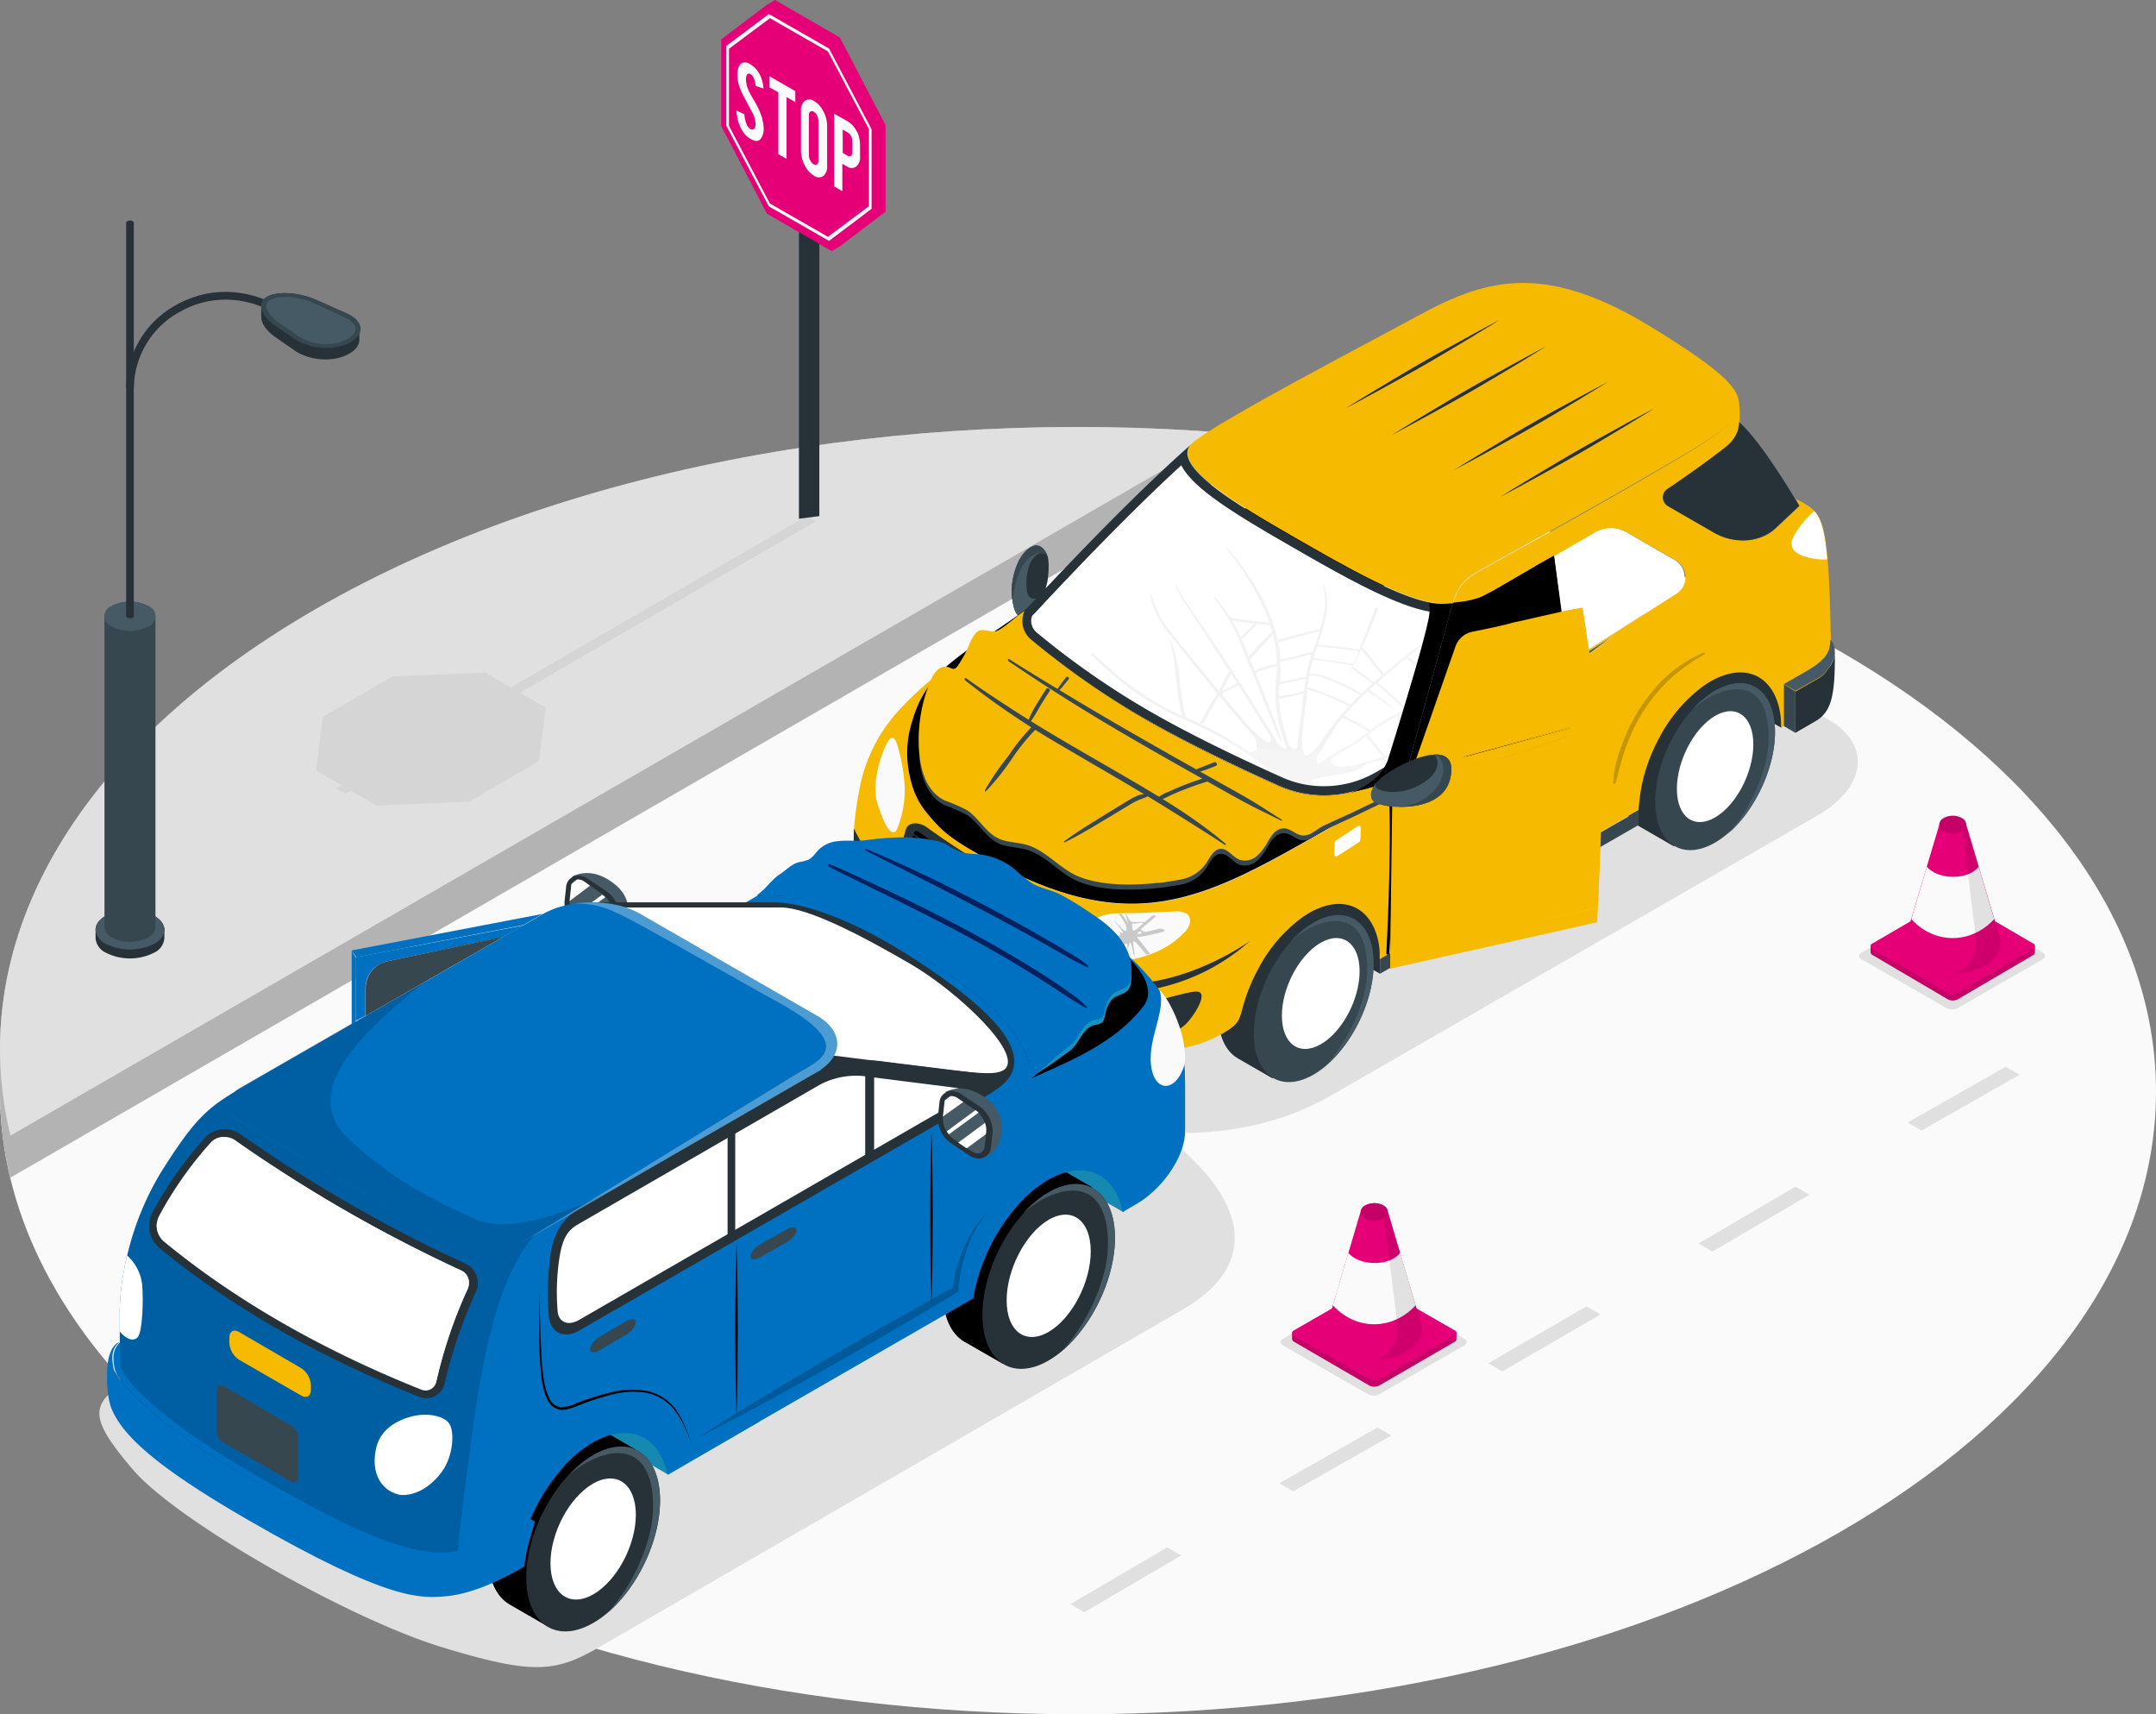 <svg xmlns="http://www.w3.org/2000/svg" xmlns:xlink="http://www.w3.org/1999/xlink" overflow="hidden" viewBox="0 0 1692 1345">
  <rect x="0" y="0" width="1692" height="1345" fill="#808080" stroke="none"/>
  <defs>
    <path id="b" fill="#455A64" d="M1475.09 1385.53c-12-6.04-26.18-6.04-38.18 0-5.3 3.04-7.91 6.99-7.91 10.97.48 4.8 3.49 8.98 7.91 10.97 12 6.04 26.18 6.04 38.18 0 4.42-1.99 7.43-6.17 7.91-10.97 0-3.98-2.65-7.76-7.91-10.97Z"/>
  </defs>
  <defs>
    <clipPath id="a">
      <path d="M1354 667h1692v1345H1354z"/>
    </clipPath>
  </defs>
  <g fill-rule="evenodd" clip-path="url(#a)" transform="translate(-1354 -667)">
    <path fill="#FAFAFA" d="M3046 1523.5c0 269.79-378.77 488.5-846 488.5s-846-218.71-846-488.5c0-269.79 378.77-488.5 846-488.5s846 218.71 846 488.5Z"/>
    <path fill="#E0E0E0" d="M2316.86 1006.69c-253.66-20.39-520.29 25.72-715.35 138.36-165.02 95.45-247.51 220.22-247.51 345.17v35.14c.18 22.12 2.9 44.14 8.11 65.64L2317 1039.49Z"/>
    <path fill-opacity=".2" d="M2316.86 1006.69c-253.66-20.39-520.29 25.72-715.35 138.36-165.02 95.45-247.51 220.22-247.51 345.17v35.14c.18 22.12 2.9 44.14 8.11 65.64L2317 1039.49Z"/>
    <path fill="#E0E0E0" d="M1601.66 1144.97c-195.01 112.67-274.95 266.56-239.48 413.03L2317 1006.71c-253.65-20.448-520.25 25.65-715.34 138.26ZM2928 1504l-77 43.73 11 6.27 77-43.76-11-6.24Zm-164.88 94-76.12 44.63 10.88 6.37 76.12-44.63-10.88-6.37ZM2599 1692l-77 44.63 11 6.37 77-44.63-11-6.37Zm-164 95-77 43.76 11 6.24 77-43.76-11-6.24Zm-164.88 94-76.12 44.6 10.88 6.4 76.12-44.6-10.88-6.4Zm280.83-786.11 238.23 136.86c33.62 19.3 29.63 52.96-8.93 75.18l-381.2 219.31c-192.83 111.55-514.69-120.2-360.53-206.44l399.27-230.71c38.53-22.12 79.64-13.5 113.16 5.8Z"/>
    <path fill="#E0E0E0" d="M1457.91 1819.6c34.73 41.02 170.07 117.53 242.63 139.69 72.55 22.16 89.68 19.69 123.79 0l457.05-264.33c171.48-98.6-233.82-290.34-366.1-211.32l-457.54 264.54c-34.14 19.75-34.56 30.44.17 71.42Zm1432.56-361.67 66.67-38.35c2.48-1.44 2.48-3.74 0-5.14l-66.67-38.39c-2.83-1.4-6.15-1.4-8.97 0l-66.64 38.39c-2.48 1.4-2.48 3.7 0 5.14l66.67 38.35a9.851 9.851 0 0 0 8.94 0Z"/>
    <path fill-opacity=".051" d="m1994 1076.14-7.19-4.14-232.01 134.35-20.18-11.69-72.5 3.03-54.89 31.81-5.23 41.94 20.19 11.69-4.27 2.49 7.29 4.1 4.17-2.41 20.18 11.69 72.47-3.04 54.92-31.76 5.23-41.98-20.22-11.7L1994 1076.14Z"/>
    <use xlink:href="#b"/>
    <path fill="#263238" d="M1483 1396.71c0-4.03-2.65-8.04-7.91-11.12-12-6.12-26.18-6.12-38.18 0-5.3 3.08-7.91 7.09-7.91 11.12v6.58c.48 4.86 3.49 9.1 7.91 11.12 12 6.12 26.18 6.12 38.18 0 4.42-2.02 7.43-6.26 7.91-11.12Z"/>
    <use xlink:href="#b"/>
    <path fill="#37474F" d="M1436 1150.64c.32-3.6 2.56-6.75 5.84-8.22 8.9-4.56 19.42-4.56 28.32 0a9.978 9.978 0 0 1 5.84 8.22v243.72a9.978 9.978 0 0 1-5.84 8.22 31.024 31.024 0 0 1-28.32 0 9.978 9.978 0 0 1-5.84-8.22Z"/>
    <path fill="#455A64" d="M1470.15 1142.37a31.412 31.412 0 0 0-28.3 0c-4.51 1.53-6.92 6.4-5.39 10.89a8.613 8.613 0 0 0 5.39 5.37 31.412 31.412 0 0 0 28.3 0c4.51-1.53 6.92-6.4 5.39-10.89a8.636 8.636 0 0 0-5.39-5.37Z"/>
    <path fill="#263238" d="M1459 841.554v309.286c-.05.36-.38.67-.87.82-1.33.45-2.9.45-4.23 0-.5-.15-.84-.46-.9-.82V841.554c.42-1.099 2.09-1.767 3.75-1.492 1.11.184 1.97.758 2.25 1.492Z"/>
    <path fill="#263238" d="M1458.99 971H1453c.53-26.585 14.92-50.902 37.82-63.921 25.57-15.072 55.8-14.76 83.18.9l-2.94 5.266c-25.37-14.551-53.5-14.897-77.16-.935-21.08 11.923-34.36 34.249-34.91 58.69Z"/>
    <path fill="#263238" d="m1570.26 931.625 14.86 10.313c11.88 8.251 30.9 9.454 42.78 2.647 5.46-3.128 8.1-6.875 8.1-10.932V925.3c0-4.503-3.43-8.972-10.5-12.204l-23.59-10.725c-13.15-6.051-30.34-7.15-38.48-2.475a8.156 8.156 0 0 0-4.43 7.288v8.319c-.07 4.916 3.81 10.932 11.26 16.122Z"/>
    <path fill="#37474F" d="M1563.57 899.846c-8.18 4.628-5.09 14.932 6.94 23.073l15.02 10.135c11.99 8.108 31.2 9.291 43.2 2.635 12-6.655 10.75-16.891-2.53-22.871l-23.75-10.54c-13.28-5.946-30.66-7.027-38.88-2.432Z"/>
    <path fill="#455A64" d="M1563 906.633a4.95 4.95 0 0 1 2.75-4.134 25.226 25.226 0 0 1 12.24-2.465 57.268 57.268 0 0 1 23.04 5.105l23.51 10.942c5.3 2.466 8.46 5.697 8.46 8.719 0 3.022-2.13 5.766-6.33 8.197a33.517 33.517 0 0 1-16.64 3.995 39.929 39.929 0 0 1-22.38-6.496l-14.92-10.42c-6.01-4.238-9.86-9.553-9.73-13.443Z"/>
    <path fill="#263238" d="M1981 738.115V1074l16-2.07V736l-16 2.115Z"/>
    <path fill="#E60078" d="M2013.07 696.395 1962.3 667l-6.41 3.713-35.89 27.229v67.868l35.89 68.795L2006.66 864l6.41-3.713 35.93-27.229v-67.867l-35.93-68.796Z"/>
    <path fill="#FAFAFA" d="m2004.63 856-47.22-27.06-33.41-63.278v-62.591L1957.41 678l47.22 27.094 33.37 63.312v62.42Zm-46.4-29.323 45.54 26.099 32.19-24.008v-60.396l-32.19-61.014-45.54-26.1-32.16 24.008v60.396Z"/>
    <path fill="#FAFAFA" d="m1957.91 735.495 6.89 3.947v48.457l6.47 3.74v-48.457l6.88 3.947v-8.648l-20.24-11.668Zm-6.4 22.376c-1-2.902-2.24-5.714-3.71-8.408-.45-.961-1.45-2.712-2.96-5.251-1.52-2.54-2.24-3.912-2.89-5.285a23.568 23.568 0 0 1-2.55-9.438 7.69 7.69 0 0 1 .76-3.774 1.785 1.785 0 0 1 2.71-.549 6.314 6.314 0 0 1 2.59 2.917 18.85 18.85 0 0 1 1.51 6.314l6.19 2.093c-.16-2.53-.63-5.031-1.41-7.447a22.929 22.929 0 0 0-3.13-6.246 18.21 18.21 0 0 0-5.92-5.456 6.894 6.894 0 0 0-6.02-1.064c-2.65 1.167-3.96 4.359-3.96 9.54.02 3.008.51 5.996 1.45 8.855a63.928 63.928 0 0 0 4.57 10.055l5.75 10.707a20.04 20.04 0 0 1 2.45 8.476 6.89 6.89 0 0 1-.66 3.432 2.307 2.307 0 0 1-3.44.824 6.815 6.815 0 0 1-2.68-3.157 23.298 23.298 0 0 1-1.97-8.374l-6.19-2.951c.12 3.01.61 5.994 1.45 8.888a26.826 26.826 0 0 0 3.44 7.516 17.827 17.827 0 0 0 6.19 5.937c1.06.668 2.22 1.155 3.44 1.441a4.38 4.38 0 0 0 4.44-1.476 13.38 13.38 0 0 0 2.34-8.888 26.572 26.572 0 0 0-.96-6.006c-.07-.926-.31-2.024-.83-3.225Zm41.3-11.669a6.18 6.18 0 0 0-7.23 0 9.398 9.398 0 0 0-2.99 7.962v31.161a24.404 24.404 0 0 0 2.96 11.393 19.247 19.247 0 0 0 7.26 8.168 6.2 6.2 0 0 0 7.29.206 9.338 9.338 0 0 0 3-7.928v-31.435a24.603 24.603 0 0 0-2.89-11.325 19.644 19.644 0 0 0-7.37-8.202Zm3.44 46.81a3.43 3.43 0 0 1-1.07 2.849 2.28 2.28 0 0 1-2.65 0 7.273 7.273 0 0 1-2.61-2.952 8.278 8.278 0 0 1-1.1-4.118v-31.332a3.216 3.216 0 0 1 1.1-2.849 2.234 2.234 0 0 1 2.61 0 6.823 6.823 0 0 1 2.65 2.952 9.12 9.12 0 0 1 1.07 4.118Zm30.25-22.684a19.418 19.418 0 0 0-7.57-8.305l-10.32-5.869v57.106l6.46 3.74v-21.517l3.72 2.162a6.033 6.033 0 0 0 7.19 0 9.426 9.426 0 0 0 2.96-7.962v-8.167c.1-3.856-.68-7.684-2.3-11.188Zm-3.54 15.992a3.61 3.61 0 0 1-1.07 2.883c-.79.567-1.86.567-2.65 0l-3.89-2.231v-18.291l3.89 2.265a6.862 6.862 0 0 1 2.72 2.917 9.08 9.08 0 0 1 1 4.152Z"/>
    <path d="M2192.12 1110.47c-15.78 16.68-39.23 46.63 4.34 22.37C2240.02 1108.58 2457 1006 2457 1006v111.37L2239.54 1239s-40.61-29.81-60.83-51.27a56.184 56.184 0 0 1-13.75-48.24Z"/>
    <path fill="#263238" d="m2175.71 1124.47-2 8.18c-4.61 8.5-14.85 19.19-18.51 18.3-3.66-.9-5.32-5.47-6.34-11.21-.48-2.77-.76-5.56-.84-8.36-.32-9.08 3.8-30.23 16.68-35.84 2.64-1.12 5.72-.46 7.64 1.65 1.72 1.69 3 3.75 3.73 6.02 2.14 6.29-.04 20.95-.36 21.26Z"/>
    <path fill="#455A64" d="M2173 1132.65c-4.48 8.5-14.44 19.19-18 18.3-3.56-.9-5.17-5.47-6.16-11.21-.47-2.77-.75-5.56-.82-8.36-.31-9.08 3.69-30.23 16.22-35.84a6.459 6.459 0 0 1 7.43 1.65l-1.72 3.92c-8.76 3.75-11.12 17.2-10.26 27.69.85 10.49 8.31 9.22 13.31 3.85Z"/>
    <path fill="#37474F" d="M2176 1103.28c-3.26-3.45-11.33-3.45-18.09 5.63-6.77 9.09-9.02 24.94-9.02 31.09-.49-2.76-.78-5.55-.87-8.36-.32-9.12 3.82-30.36 16.65-36.03 5.37-2.45 9.79 2.94 11.33 7.67Z"/>
    <path fill="#FFF" d="M2160.62 1174.45a647.03 647.03 0 0 0 90.24 62.98c33.4 19.27 74.15 38.54 103.95 51.94 25.53 11.45 55 9.94 79.22-4.04l22.47-12.96 34.5-126.2c-3.41.44-6.85.62-10.29.51-25.55-.75-74.59-29.07-114.89-52.35s-98.05-56.6-78.68-73.33l-5.55 4.97c-56.93 51.08-121.79 122.8-124.5 124.9l-1.58 1.95c-3.23 7.55-1.16 16.33 5.11 21.63Z"/>
    <path fill="#BFBFBF" fill-opacity=".2" d="M2383.26 1290.52c1.68.21 3.43.34 4.98.45l-3.02-1.59c1.8-.45 3.69-.45 5.5 0 2.33.38 4.62.92 6.88 1.62 8.83-.45 17.55-2.21 25.86-5.23h-.52c-10.32-.83-20.39-1.45-30.57-1.79-1.71-.21-3.41-.51-5.09-.9-6.12-1.58-5.88-3.68-.89-5.12 4.95-1.41 22.49-3.44 29.09-5.47 4.03-1.39 7.8-3.45 11.14-6.1l13.28-3.71c.07.76.22 1.51.44 2.23.21 1.04.38 2.1.52 3.14.34 2.34.65 4.68.89 6.88v1.65l2.34-1.34a1.21 1.21 0 0 1 0-.38c-.27-2.3-.62-4.59-1.03-6.88-.17-1.1-.38-2.17-.62-3.24-.18-.94-.56-1.83-1.1-2.61l12.86-3.44 1.52-.42c-.28 1.31-.59 2.55-.76 3.89-.17 1.34-.31 2.51-.48 3.75l-.52 3.79 2-1.14.31-2.65c.17-1.31.31-2.65.44-3.96.07-1.31.07-2.63 0-3.95l5.54-1.52.52-1.89-5.33 1.48c0-.77-.07-1.55-.21-2.31 0-1.17-.31-2.3-.52-3.44-.41-2.44-.89-4.88-1.34-7.29l-1.44-7.75c-.24-1.27-.52-2.51-.76-3.78a8.545 8.545 0 0 0-1.1-3.72l3.95-2.34c1.83 3.96 3.68 7.88 5.54 11.8 1 2.14 2.03 4.24 3.06 6.34l.83 1.72.65-2.45-2.78-6.36c-1.77-4.06-3.56-8.12-5.37-12.18l3.44-2.04c4.26-2.58 8.43-5.23 12.55-7.91l.69-2.55c-5.66 3.74-11.39 7.39-17.19 10.95a51.462 51.462 0 0 0-5.06-5.17l-5.47-5.09c-3.64-3.44-7.32-6.57-11.11-9.77-.13-.14-.3-.24-.48-.31 7.19-6.3 14.65-12.43 22.15-18.48l.72-.59c-.04.35.09.69.35.93 2.09 1.93 4.4 3.72 6.5 5.65 2.09 1.92 3.98 3.71 5.88 5.64 1.89 1.93 3.88 4.06 5.74 6.12l.65.8.69-2.48c-1.62-1.83-3.44-3.65-5.05-5.44-1.62-1.79-4.03-3.99-6.13-5.92a77.857 77.857 0 0 0-6.22-5.4c-.49-.38-1.11-.54-1.72-.45l11.18-9.05 3.64-2.96-1.55-1.07-5.7 4.55-14.41 11.28a829.24 829.24 0 0 0-12.11 9.92c-2.72-3.45-5.5-6.89-8.22-10.33l-4.26-5.33c-1.22-1.86-2.76-3.5-4.54-4.82 2.82-6.06 5.53-12.11 8.04-18.27 1.66-4 3.17-8.06 4.68-12.08l-2.13-1.45c0 .34-.24.69-.34 1.03-3.44 9.33-6.88 18.59-10.6 27.84-.65 1.69-1.34 3.45-2.03 5.13a.988.988 0 0 0-.75-.51c-5.47-1.17-11.08-1.83-16.58-2.45-2.89-.34-5.74-.62-8.6-.86l-4.12-.34h-2.34c2.7-7.11 4.82-14.43 6.33-21.89.87-4.38 1.22-8.85 1.03-13.32-.31-4.65-1.36-9.23-3.1-13.56 0-.31-.62 0-.55.24 2.8 9.76 2.74 20.12-.17 29.84-.55 2.07-1.17 4.13-1.82 6.2-5.95 1.1-11.73 2.82-17.51 4.33l-15.75 4.17c-.58-2.65-1.23-5.34-1.99-7.99a146.451 146.451 0 0 0-14.89-33.41 187.35 187.35 0 0 0-23.25-31.53c-.24-.27-.79 0-.58.38.86 1.17 1.78 2.37 2.64 3.44 3.72 5.16 7.57 10.33 11.08 15.56s6.88 10.67 9.8 16.1c4.29 7.71 7.92 15.77 10.83 24.09-2.27-.41-4.61-.58-6.88-.82l-8.49-1.04c-2.89-.37-5.78-.72-8.63-1.13l-4.23-.69c-.76 0-1.65-.41-2.48-.48-1.44-2.2-2.96-4.34-4.54-6.44-2.43-3.38-5.04-6.62-7.84-9.7-.24-.28-.69 0-.55.34 2.31 3.79 5.19 7.4 7.7 11.12 1.17 1.72 2.27 3.44 3.44 5.16 0 .28 0 .62.52.86a85.87 85.87 0 0 1 3.2 5.68c1.58 3.13 2.99 6.3 4.33 9.5 0 .27 0 .55.31.72 1.69 4.06 3.27 8.12 4.92 12.15 3.12 7.57 6.22 15.15 9.32 22.75 3.09 7.67 6.15 15.35 9.25 22.99 1.58 3.92 3.13 7.81 4.78 11.7 1.47 3.66 3.13 7.24 4.99 10.73 0 .24.44 0 .41-.27a114.93 114.93 0 0 0-4.54-13.77c-1.58-4.26-3.23-8.5-4.92-12.77-3.44-9.12-7.26-18.27-10.94-27.53.24.07.49.07.73 0 3.42-1.46 6.94-2.7 10.52-3.71 1.75-.52 3.61-.9 5.33-1.48 0 3.82-.31 7.64-.62 11.46-.6 6.43-.6 12.91 0 19.34.66 6.17 1.81 12.28 3.44 18.27 1.38 5.13 3.03 10.33 4.81 15.25-1.78 1.17-4.6-.24-7.97-5.72l-1.31-2.2a2176.437 2176.437 0 0 0-38.76-61.12c-6.88-10.28-13.75-20.53-20.63-30.76-3.44-4.89-6.71-9.71-9.94-14.63-3.13-4.58-5.93-9.38-8.39-14.35 0-.17-.31 0-.28 0 1 3.08 2.29 6.05 3.86 8.88 1.47 2.65 3.09 5.26 4.78 7.81 3.64 5.64 7.39 11.22 11.07 16.83a3925.16 3925.16 0 0 1 22.83 35.31h-.24c-.6.53-1.07 1.21-1.37 1.96l-1.21 2.2-2.16 4.17-2.27 4.33-1.17 2.24c-5.94-7.16-11.86-14.34-17.75-21.54l-12.72-15.59c-3.96-4.86-8.01-9.67-11.49-14.73a74.66 74.66 0 0 1-8.22-15.46c-1.01-2.6-1.85-5.26-2.51-7.98.02-.07.02-.14 0-.21l-1.1 1.1c0 .59.24 1.21.42 1.79.72 2.62 1.58 5.2 2.51 7.78a65.152 65.152 0 0 0 8.56 15.8c3.44 5.06 7.63 9.91 11.52 14.8 3.89 4.88 8.18 10.32 12.31 15.35 5.81 7.19 11.59 14.35 17.47 21.47-.89.94-1.69 1.96-2.37 3.06-2.03 3.1-3.72 6.37-5.57 9.54l-5.64 10.04c-.52.93 1.79 1.48 2.27.66 1.85-3.17 3.75-6.33 5.57-9.5 1.82-3.17 3.44-6.44 5.53-9.57.51-.85 1.08-1.66 1.69-2.44l6.43 7.71c6.88 8.26 13.92 16.45 21.12 24.57 1.52 2.68 2.07 5.8 1.58 8.84-2.07 5.1-7.71 1.31-7.71 1.31a297.575 297.575 0 0 0-31.39-18.38c-5.26-2.64-10.66-5.02-16.1-7.43-1.22-4.06-2.17-8.2-2.85-12.39-1.34-8.05-1.96-16.14-3.1-24.09-.56-4.17-1.34-8.3-2.34-12.39-.94-4.14-2.37-8.16-4.26-11.97 0-.21-.41 0-.38.24 1.1 4.47 2.34 8.91 3.06 13.42 2.55 15.28 2.38 30.7 6.71 45.87-4.82-2.16-9.6-4.4-14.2-6.88a223.609 223.609 0 0 1-30.47-20.13c-4.79-3.65-9.38-7.44-13.76-11.36a265.25 265.25 0 0 1-6.26-5.64c-2.03-1.9-3.75-3.44-5.71-5.37l-1.27 1.24c1.69 1.86 3.44 3.44 5.33 5.37 2.37 2.27 4.78 4.51 7.26 6.71 4.95 4.38 10.1 8.6 15.44 12.66a212.78 212.78 0 0 0 30.95 19.72c4.47 2.27 9.04 4.37 13.75 6.44.37.34.84.54 1.35.58 6.25 2.79 12.51 5.51 18.57 8.64a312.394 312.394 0 0 1 31.19 18.72c4.02 2.72 7.98 5.47 11.9 8.26.71.74 1.22 1.66 1.48 2.65.2 1.72-1.14 2.69-2.65 3.24l-12.52-1.97 6.22 2.89 12.52 1.97c.42.86-.62 1.92-2.06 2.85l8.87 4.03a87.41 87.41 0 0 0 23.9 6.88c.63-.03 1.25.15 1.76.52Zm-61.39-135.25c-.31-.48-.62-.93-.89-1.41l1.92.31 4.2.65c2.75.42 5.47.76 8.22 1.07l3.13.34c-.81.69-1.57 1.42-2.27 2.21l-3.24 3.23c-1.72 1.69-3.44 3.44-5.29 4.92a97.997 97.997 0 0 0-5.78-11.32Zm10.32 22.06c-1.24-2.93-2.41-5.89-3.65-8.81 2.13-1.86 4.23-3.79 6.23-5.75 1.1-1.06 2.16-2.17 3.23-3.27.99-.86 1.83-1.88 2.48-3.03l3.43.38 4.54.45 2.27.17c.59 1.79 1.14 3.44 1.62 5.37a94.252 94.252 0 0 0-9.97 9.71 661.46 661.46 0 0 0-8.43 9.22c-.62-1.48-1.24-3.1-1.82-4.44Zm22.45 10.81c-.92 0-1.82.37-2.71.55-1.59.34-3.13.75-4.68 1.24-2.96.89-5.85 1.92-8.67 3.09l-3.44-8.64c.15-.05.28-.15.38-.27 3.1-3.49 6.23-6.93 9.39-10.33 2.84-2.91 5.52-5.96 8.05-9.15.01.16.01.32 0 .48.41 1.59.76 3.17 1.06 4.75-.19.26-.14.62.11.82.03.02.05.03.07.04.76 3.83 1.29 7.7 1.58 11.6 0 1.93.17 3.85.17 5.75Zm-40.75 19.47 2.24-4.37c.75-1.44 1.51-2.89 2.23-4.33l1.07-2.14c.2-.41.45-.82.62-1.27l4.78 7.47h-.21c-1.55.82-2.75 1.96-4.37 2.72-1.61.75-3.43 1.41-5.02 2.17-.75.37-1.48.79-2.13 1.2Zm36.35 41.3c-3.71 1.27-14.37-10.32-16.47-12.66-7.04-8.12-13.97-16.31-20.81-24.54 1.44-1.19 3.05-2.15 4.78-2.86 1.59-.72 3.2-1.41 4.71-2.23 1.23-.58 2.32-1.4 3.2-2.41 3.19 5.05 6.38 10.1 9.56 15.17 5.3 8.4 10.49 16.8 15.69 25.2.79 2.06.96 3.88-.73 4.47Zm39.07 17.07s-4.27-.31-.31-7.29c3.95-6.99 14.27-22.99 14.27-22.99 1.45-1.9 2.92-3.79 4.47-5.65 3.23 1.79 6.6 3.44 9.91 5.16l5.43 2.83c1.75.93 3.44 1.92 4.95 2.96l-.65.51-1.52 1.17c-.58 0-1.06.31-.99.76-3.52 2.77-7.2 5.31-11.04 7.61-4.88 2.82-9.97 5.4-14.75 8.36-3.44 2.06-6.54 4.23-9.67 6.47Zm40.89-2.34-1.93.55-1.41.38c-14.03 3.96-21.7 5.64-26.89 1.89-2.13-1.55-1.41-3.71.31-5.81 1.44-.9 2.92-1.76 4.44-2.62 4.84-2.82 9.97-5.33 14.61-8.36 2.31-1.48 4.47-3.1 6.6-4.75l6.4 7.74c1.2 1.45 2.41 2.93 3.65 4.37 1.23 1.45 2.16 2.79 3.43 4.03Zm23.01-20.96c.44 2.45.92 4.89 1.37 7.33.21 1.14.38 2.31.52 3.44-.03 1.07.06 2.13.27 3.17l-7.74 2.13-6.19 1.76c-.35-.53-.74-1.04-1.17-1.52-.72-.89-1.41-1.78-2.13-2.64-1.17-1.48-2.37-2.93-3.44-4.38l-6.87-8.43c1.65-1.27 3.23-2.54 4.88-3.78 4.57-3.29 9.34-6.3 14.27-9.02l3.92-2.27c-.01 1.05.15 2.09.45 3.1.2 1.24.41 2.51.65 3.75.14 2.44.62 4.88 1.07 7.36Zm-8.02-29.18 5.37 4.99c1.75 1.62 3.44 3.44 5.4 4.82-.17.04-.31.15-.38.31-4.78 2.85-9.67 5.57-14.48 8.39-4.03 2.4-7.93 5.04-11.66 7.88a20.774 20.774 0 0 0-4.74-3.06l-5.44-2.85c-3.44-1.79-6.88-3.69-10.31-5.41l1.44-1.75c5.26-6.05 10.85-11.79 16.75-17.21 3.44 2.1 6.63 4.27 9.87 6.5 3.23 2.24 7.12 4.82 10.56 7.33.34.28 1.03-.24.68-.48-3.16-2.68-6.36-5.3-9.76-7.77-3.41-2.48-6.57-4.65-9.98-6.89l4.1-3.75 1.2-1c3.76 3.28 7.51 6.6 11.24 9.95Zm-86.39-27.53c.76-.05 1.51-.16 2.24-.35l3.61-.75c2.27-.49 4.54-.97 6.88-1.52 4.03-.87 7.99-2.02 11.86-3.44-.34.96-.65 1.93-.96 2.89a92.815 92.815 0 0 0-3.44 14.63v.51c-1.96.35-3.95.69-5.91 1.11l-5.64 1.17-5.68 1.2-2.92.58h-.28l.42-5.95c.06-3.41-.04-6.82-.31-10.22Zm55.82 5.44c-1.24 2.78-2.51 5.54-3.85 8.25 0 0 0 .21.17 0l4.02-8.05c5.33 3.86 10.56 7.85 15.99 11.67-2.92 2.61-5.81 5.26-8.63 7.98a80.208 80.208 0 0 0-10.31-5.99c-3.79-1.85-7.64-3.44-11.59-5.16a85.953 85.953 0 0 0-10.97-3.85c-2.44-.81-5.05-.97-7.57-.48 0-.49.17-.93.24-1.38.67-3.39 1.5-6.75 2.51-10.05 2.51.34 5.06.62 7.57 1l7.74 1.13 7.97 1.28c2.62.41 5.33 1.06 7.98 1.24-.24.48-.44.99-.69 1.51-.24.52-1.27.38-.72.76Zm-33.22 6.26c2.66-.75 5.48-.66 8.08.27 3.44 1.04 6.88 2.38 10.32 3.72 7.26 3.05 14.36 6.5 21.25 10.32.15.04.3.04.45 0-2.68 2.59-5.26 5.24-7.77 7.92-5.19-2.77-10.53-5.24-16-7.4-2.78-1.13-5.57-2.24-8.42-3.23-1.41-.52-2.82-1.04-4.23-1.48l-2.2-.76-1-.31-.62-.21a2.97 2.97 0 0 0-1.03 0c.21-3.06.58-6.02 1.03-8.98Zm41.03-21.34c.37.73.81 1.41 1.34 2.03.72.97 1.48 1.89 2.2 2.82l3.88 4.96c2.82 3.44 5.64 6.88 8.57 10.32l.17.18c-2.2 1.85-4.4 3.75-6.53 5.64-5.09-4.1-10.56-7.92-15.89-11.77-.18-.11-.38-.17-.59-.17.28-.55.55-1.1.79-1.65.24-.55.35-.35.24-.49.66-1.34 1.35-2.68 2-3.99Zm-31.37-1.68 4.27.37c2.68.24 5.33.49 7.98.8 5.39.61 10.79 1.48 16.19 2.13.32.06.66 0 .93-.17-1.4 3.44-2.84 6.88-4.33 10.32-2.77-.67-5.57-1.19-8.39-1.55l-7.74-1.2-7.98-1.17c-2.37-.35-4.81-.76-7.19-1.03l1.14-3.45c.58-1.72 1.2-3.44 1.82-5.19.96-.11 2.06-.07 3.17 0Zm-17.19-8.23 9.04-2.41c2.24-.62 4.54-1.2 6.88-1.93-1.79 5.51-3.89 10.91-5.78 16.42-4.81.93-9.45 2.27-14.17 3.44l-6.87 1.52-3.44.72h-.69c-.24-4.49-.8-8.95-1.65-13.35Zm-15.68 37.44c.64-.06 1.27-.18 1.89-.34l2.92-.59 5.68-1.2 5.67-1.27c1.48-.35 2.85-.8 4.26-1.24-.48 3.44-.89 6.67-1.27 10.05-1.43.27-2.84.63-4.23 1.06-1.79.45-3.44.86-5.4 1.21-1.96.34-3.82.75-5.71 1.13l-2.95.59-1.14.2c-.27-3.33-.14-6.53.07-9.73Zm13.92 49.9c-1.68 1.69-3.92 1.9-6.56-2.68-1.9-5.51-3.44-11.08-4.92-16.69-1.47-6.09-2.4-12.3-2.79-18.55v-.59c.93 0 1.82-.34 2.75-.51l2.93-.59 5.74-1.2c1.93-.45 3.85-.9 5.74-1.45l2.03-.69c0 .66-.17 1.35-.24 2.04l-3.71 31.93c-.42 3-.73 6.16-.97 8.98Zm3.44-6.47c.21-1.92.42-3.82.66-5.74 1.2-10.67 2.47-21.37 3.71-32.04v-1.76c1 .41 2.17.69 3.16 1l4.51 1.55c2.85 1.03 5.67 2.1 8.46 3.23 5.64 2.27 11.07 4.86 16.54 7.47-2.13 2.31-4.19 4.65-6.16 6.88-.25.08-.45.29-.51.55-.11.16-.22.31-.34.45-6.26 7.64-11.83 15.63-17.37 23.65a36.263 36.263 0 0 1-8.22 7.26c-4.06 1.48-4.44-11.91-4.44-12.5Z"/>
    <path fill="#FFF" fill-opacity=".2" d="M2455.94 1134c-15.05 77.7-39.36 111.68-62.08 119.76-22.73 8.07-76.19 1.09-141.88-34.05-12.83-6.84-15.99-4.62-12.86 3.42 4.57 2.81 9.32 5.61 14.16 8.42 33.49 19.23 74.33 38.46 104.2 51.84 25.59 11.42 55.13 9.92 79.42-4.04l22.52-12.93 34.58-125.95c-3.42.44-6.87.62-10.31.51-9.57-.84-18.93-3.2-27.75-6.98Z"/>
    <path fill="#263238" d="M2281.05 1032.02c9.05 18.11 42.23 38.36 83.85 62.31 42.68 24.6 91.06 52.49 118.54 53.32h1.1l-31.22 113.98-19.99 11.53a81.034 81.034 0 0 1-40.16 10.7 79.349 79.349 0 0 1-32.81-6.86c-28.62-12.83-69.82-32.22-103.59-51.67a639.005 639.005 0 0 1-89.42-62.28 11.693 11.693 0 0 1-3.44-12.69c.18-.18.34-.38.49-.59 1.13-1.06 3.44-3.43 10.31-10.94 19.71-20.93 64.31-68.25 106.27-106.67m8.53-17.16-.38.34.38-.34Zm-.38.34-5.19 4.64c-57.09 51.12-122.12 122.9-124.84 124.99l-1.58 1.96c-3.25 7.55-1.17 16.34 5.12 21.65a650.188 650.188 0 0 0 90.55 62.79c33.5 19.28 74.36 38.56 104.24 51.98a87.408 87.408 0 0 0 79.45-4.05l22.52-12.97 34.6-126.3c-2.71.35-5.45.54-8.18.55h-2.14c-25.62-.76-74.8-29.1-115.21-52.39-40.41-23.3-97.5-56.17-79.1-73.05Z"/>
    <path fill="#263238" d="M2159 1149c-.87.42-1.74.92-2.57 1.41-1.02 4.29-.21 8.73 2.31 12.59-2.7-4.35-2.7-9.47 0-13.82Z"/>
    <path fill="#FFF" d="M2668.72 1132.82 2459 1267l34.42-126.8c21.27-2.62 17.97-1.76 51.63-21.16l59.96-34.66c7.79-4.5 17.38-4.5 25.16 0l38.07 21.98c7.38 4.22 9.95 13.63 5.73 21.01-1.27 2.23-3.07 4.1-5.25 5.45Z"/>
    <path fill="#263238" d="m2752 1238-78-43.38 43.28-24.62 34.62 19.78.1 48.22Zm-315.21 181.41v-48.5l-34.57-19.91-43.22 24.79 29.6 27.5L2437 1431v-11.59Z"/>
    <path fill="#37474F" d="m2404.85 1409.67 11.15-22.15-26.51-15.34c-8.45-4.87-19.71-4.31-32.03 2.82-26.2 15.11-47.46 54.12-47.46 87.09 0 17.25 5.83 29.46 15.15 35.01l.35.21 27.2 15.69 11.77-23.35c22.33-17 39.52-50.56 40.38-79.98Z"/>
    <path fill="#263238" d="m2404.85 1409.67 11.15-22.15-26.51-15.34c-8.45-4.87-19.71-4.31-32.03 2.82-26.2 15.11-47.46 54.12-47.46 87.09 0 17.25 5.83 29.46 15.15 35.01l.35.21 27.2 15.69 11.77-23.35c22.33-17 39.52-50.56 40.38-79.98Z"/>
    <path fill="#37474F" d="M2432 1423.18c0 28.4-15.68 61.23-36.66 79.4-3.2 2.78-6.63 5.27-10.27 7.44-26.02 15.1-47.1.61-47.07-32.29 0-24.84 12.02-53.17 29.13-72.03a74.528 74.528 0 0 1 17.8-14.73c25.98-15.07 47.07-.62 47.07 32.21Z"/>
    <path fill="#455A64" d="M2432 1423.01c0 28.24-15.72 60.91-36.76 78.99 14.6-16.5 24.88-36.34 29.93-57.77 3.98-18.86 2.47-45.98-13.73-52.83-16.2-6.85-37.75 7.6-44.44 14.18a74.295 74.295 0 0 1 17.85-14.66c26.01-14.96 47.15-.58 47.15 32.09Z"/>
    <path fill="#37474F" d="m2719.85 1227.66 11.15-22.14-26.53-15.34c-8.46-4.87-19.67-4.31-32.03 2.82-26.18 15.11-47.41 54.11-47.44 87.07 0 17.24 5.83 29.45 15.15 35l27.6 15.93 11.73-23.34c22.29-17.04 39.51-50.59 40.37-80Z"/>
    <path fill="#263238" d="m2719.85 1227.66 11.15-22.14-26.53-15.34c-8.46-4.87-19.67-4.31-32.03 2.82-26.18 15.11-47.41 54.11-47.44 87.07 0 17.24 5.83 29.45 15.15 35l27.6 15.93 11.73-23.34c22.29-17.04 39.51-50.59 40.37-80Z"/>
    <path fill="#37474F" d="M2747 1241.22c0 28.38-15.68 61.2-36.66 79.37a70.056 70.056 0 0 1-10.27 7.43c-25.98 15.1-47.07.62-47.07-32.27 0-24.84 12.05-53.15 29.13-72a75.77 75.77 0 0 1 17.8-14.76c25.88-15.1 47.07-.65 47.07 32.23Z"/>
    <path fill="#FFF" d="M2700 1228.66c16.56-9.63 30 .38 30 22.4s-13.44 47.66-30 57.28c-16.56 9.63-30-.41-30-22.43 0-22.01 13.44-47.62 30-57.25Z"/>
    <path fill="#455A64" d="M2747 1241.37c0 28.47-15.68 61.4-36.66 79.63 14.56-16.63 24.81-36.64 29.85-58.23 4-19.02 2.5-46.36-13.69-53.26-16.19-6.91-37.65 7.66-44.5 14.29a75.735 75.735 0 0 1 17.8-14.81c26.01-15.12 47.2-.62 47.2 32.38Z"/>
    <path d="M2437 1279.63v13.07c-12.32 7.62-24.68 15.06-36.87 22.1-103.27 59.52-158.62 91.26-280.07 21.44a218.036 218.036 0 0 1-56.32-44.43c-15.76-17.91-7.47-48.93 3.44-67.8 12.78-22.36 34.26-39 55.08-53.45 2.93-2.02 26.85-17.77 36.97-25.56-.55.65-1.06 1.37-1.58 2.02a18.721 18.721 0 0 0 5.13 21.65 651.73 651.73 0 0 0 90.36 63c33.5 19.28 74.43 38.59 104.34 51.97a87.796 87.796 0 0 0 79.52-4.01Z"/>
    <path fill="#455A64" d="m2459.53 1266.81 11.56-42.31c-2.44 9.2 3.03 18.63 12.21 21.08 4.54 1.21 9.37.5 13.38-1.95L2621 1165c-7.98 5.75-95.04 72.56-184 128v-13.13Z"/>
    <path fill="#F6BB00" d="M2719 987.461v2.128c-5.71 12.981-29.94 26.501-80.74 55.791-58.84 33.95-97.03 54.24-119.3 66.98-11.58 6.66-19.76 10.3-24.75 27.46l-23.06 84.18 23.03-84.21c-3.42.45-6.87.61-10.31.48-25.61-.76-74.76-29.08-115.15-52.36-40.39-23.27-98.27-56.68-78.85-73.46 19.42-16.793 140.93-80.065 176.74-99.564 28.46-15.553 53.45-25.886 82.66-25.886 29.22 0 61.05 10.78 97.72 32.854 64.83 39.138 71.01 51.497 71.91 61.796.03 1.476.1 2.781.1 3.811Z"/>
    <path fill="#F6BB00" d="M2029.54 1363.94c9.08 34.35 50.72 68.25 81.59 85.7 46.62 26.35 97.1 47.4 151.01 42.7 19.87-1.72 39.68-6.32 56.42-17.59 8.05-5.39 8.43-9.07 11-18.31 2.9-10.4 7.01-20.43 12.24-29.88a117.308 117.308 0 0 1 34.18-39.74c1.7-1.24 3.47-2.39 5.3-3.44 28.77-16.62 52.5-3.23 55.52 29.75.23 2.15.34 4.3.35 6.46L2640 1302.52s0-2.47.93-10.1c.59-4.62 1.42-9.2 2.48-13.74 2.94-11.75 7.39-23.07 13.24-33.69a118.352 118.352 0 0 1 34.21-39.78c1.75-1.2 3.43-2.3 5.33-3.43 28.77-16.63 52.5-3.44 55.49 29.67.2 2.07.31 4.2.31 6.43l11.45-6.63c27.5-15.8 27.85-42.77 27.5-62.38-.17-3.44-.31-7.49-.41-11.75v-1.72c-.27-9.89-.55-21.36-1.1-32.66-.24-3.92-.45-7.8-.72-11.68 0-1.79-.28-3.44-.41-5.22-.42-4.4-.86-8.56-1.38-12.47-2.06-15.05-5.29-21.61-8.87-25.39-1.89-1.87-4-3.49-6.29-4.84a46.534 46.534 0 0 0-4.71-2.78c-1.31-.69-2.58-1.34-3.75-1.86 1.38 2.31 2.48 4.16 3.16 5.4l-18.46 17.38c-11.79 11.13-29.91 12.36-44.7 5.7-1.38-.6-2.72-1.29-4.02-2.06l-36.03-20.78c-3.8-2.2-5.1-7.05-2.9-10.85a7.885 7.885 0 0 1 2.52-2.65l5.53-3.71 2.51-1.72c.86-.58 1.72-1.13 2.55-1.75 8.73-5.98 15.85-11.2 25.2-17.66 17.88-12.4 20.29-18.51 20.63-27.854V984c-.34 15.148-22.14 27.93-80.73 61.83s-97.03 54.27-119.31 67.02c-11.62 6.66-19.8 10.3-24.79 27.47 21.22-2.57 17.95-1.71 51.58-21.05l59.86-34.56a25.174 25.174 0 0 1 25.13 0l38.03 21.92c7.36 4.23 9.88 13.62 5.65 20.96-1.27 2.2-3.05 4.05-5.21 5.38l-207.94 132.42 159.53-100.02c-9.07 6.52-120.61 91.95-220.73 149.69-103.15 59.6-158.44 91.41-279.74 21.47-12.1-6.87-23.62-13.98-32.87-24.35-9.25-10.38-16.12-18.18-20.04-37.58a81.474 81.474 0 0 1 2.47-42.63 87.245 87.245 0 0 1 22.11-37.78 271.563 271.563 0 0 0-33.59 30.91c-1.41 1.58-2.79 3.19-4.09 4.81a124.914 124.914 0 0 0-26.27 56.95c-5.09 27.75-6.88 46.82 1.2 77.08Z"/>
    <path fill="#37474F" d="m2442 1284.03-1.61 11.98c-3.44 1.68-6.6 3.44-9.89 4.92-5.87 2.85-11.75 5.68-17.52 8.36-6.86 3.2-13.73 6.23-20.6 9.57-4.32 2.1-9.23 6.88-14.04 7.43-6.49.93-10.82-5.68-17-5.54-6.18.14-9.65 5.82-12.29 10.33a40.099 40.099 0 0 1-8.79 11.49 14.068 14.068 0 0 1-13.57 2.86c-5.49-2.24-9.3-9.19-15.21-8.5-4.53.52-7.14 5.3-9.58 9.19a30.636 30.636 0 0 1-22.63 15.14c-1.95.38-3.95.73-5.94 1.04-.39.09-.79.16-1.2.2-2.88.45-5.73.86-8.62 1.21h-1.1c-19.19 2.06-43.02 2.41-61.29-4.75-14.66-5.82-24.93-19.48-39.56-24.65-7.86-2.82-16.75-2.1-24.24-5.74-9.96-4.82-15.21-16.15-24.48-22.17-5.46-2.91-11.13-5.4-16.96-7.47-13.74-6.23-19.1-22.2-20.26-36.28-2.05-20 1.01-40.19 8.89-58.68 1.11-3.03 2.87-5.78 5.15-8.06a9.016 9.016 0 0 1 8.89-2.23c1.41.58 2.82 1.58 4.3 1.3a5.11 5.11 0 0 0 2.85-2.44c3.46-5.1 6.42-10.53 8.82-16.21 1.08-3.21 2.67-6.22 4.71-8.92 5.9-6.88 11.64.69 18.06-2.75 6.42-3.44 12.74-9.81 19.23-14.28.65-.48 1.34-.97 2.02-1.38a14.975 14.975 0 0 0 0 13.46c1.25 2.92 3.1 5.55 5.43 7.71a98.31 98.31 0 0 0 14.42 10.32 651.59 651.59 0 0 0 74.86 51.15c33.41 19.34 74.23 38.72 104.07 52.15a86.813 86.813 0 0 0 22.63 6.64 95.123 95.123 0 0 0 62.05-6.4Z"/>
    <path fill="#F6BB00" d="m2442 1280.25-1.61 12.13-9.89 4.83c-5.88 2.85-11.75 5.69-17.52 8.4-6.86 3.15-13.73 6.17-20.6 9.46-4.32 2.09-9.23 6.85-14.04 7.4-6.49.96-10.82-5.66-17-5.52-6.18.14-9.65 5.79-12.29 10.28a40.017 40.017 0 0 1-8.79 11.44c-3.7 3.27-8.86 4.36-13.57 2.85-5.49-2.23-9.3-9.12-15.21-8.47-4.53.52-7.14 5.28-9.58 9.15a30.646 30.646 0 0 1-22.63 15.08l-5.94 1.06c-.39.1-.79.16-1.2.21-2.88.44-5.73.85-8.62 1.16h-1.1c-19.19 2.06-43.02 2.4-61.29-4.73-14.66-5.79-24.93-19.39-39.56-24.53-7.86-2.78-16.75-2.09-24.24-5.72-9.96-4.8-15.21-16.07-24.48-22.07-5.47-2.89-11.13-5.38-16.96-7.43-13.74-6.21-19.1-22.11-20.26-36.12a117.77 117.77 0 0 1 8.89-58.42c1.12-3.01 2.87-5.75 5.15-8.02a9.073 9.073 0 0 1 8.89-2.19c1.41.54 2.82 1.57 4.3 1.26a5.056 5.056 0 0 0 2.85-2.43c3.45-5.06 6.4-10.44 8.82-16.07 1.06-3.21 2.65-6.22 4.7-8.91 5.91-6.85 11.65.65 18.07-2.77 7.28-3.94 14.01-11.07 21.25-15.56-.27.31-.51.65-.75.96a18.715 18.715 0 0 0 5.11 21.62 649.746 649.746 0 0 0 90.35 63.15c33.41 19.26 74.23 38.55 104.07 51.91a87.5 87.5 0 0 0 59.48 4.32c8.7-1.44 17.18-4.03 25.2-7.71Z"/>
    <path fill="#37474F" d="M2315.86 1329.02c-24.35-20.56-51.59-36.79-79.1-52.79-26.65-15.55-53.58-30.62-79.65-47.13-15.1-9.56-30.06-19.39-44.71-29.83-1.3-.93-1.92.78-.86 1.64a629.101 629.101 0 0 0 75.97 51.38c27.51 16.34 55.27 31.96 82.37 48.81 15.23 9.49 30.47 19.01 45.46 28.84.69.31.79-.68.52-.92Zm43.9-19c-7.32-4.5-14.44-9.31-21.79-13.75-7.36-4.44-14.3-8.25-21.49-12.31-13.75-7.7-27.5-15.43-41.25-23.17-27.74-15.75-55.45-31.6-82.78-48.14-15.54-9.35-31.11-18.7-46.41-28.47-1.17-.75-1.37 1.03-.51 1.62 26.67 18.15 53.89 35.42 81.64 51.81 27.12 16.03 54.59 31.5 82.06 46.9 7.91 4.4 15.74 8.87 23.75 13.1 8.8 4.68 17.81 8.87 26.71 13.34.38.28.42-.69.07-.93Z"/>
    <path fill="#37474F" d="M2254.02 1290.05c-5.82-.54-11.46 3.16-16.32 6.07-5.4 3.22-10.77 6.54-16.14 9.86-10.95 6.85-22.1 13.39-32.39 21.13-.31.21-.17 1.06.24.86 11.63-5.62 22.61-12.43 33.69-19.04l16.48-9.94c2.46-1.54 5.02-2.93 7.66-4.14 2.43-1.1 5.07-1.71 7.43-3.05.72-.41.17-1.71-.65-1.75Zm46.31-12.98c-6.73 2-13.35 4.34-19.84 7.03-3.27 1.33-6.5 2.77-9.7 4.25-3.15 1.1-6.07 2.78-8.63 4.95-.52.56.34 1.86 1.03 1.68 3.15-.96 6.21-2.24 9.11-3.82 3.2-1.44 6.4-2.81 9.63-4.11 6.64-2.64 13.34-5.02 20.19-7.03 2.09-.7.03-3.51-1.79-2.95Zm8.41-11.25c-.27-.37-.64-.64-1.05-.78.2 0 .17 0 0 0-.18-.05-.37-.05-.55 0-.35.06-.7.16-1.02.32l-1.91.78-3.96 1.55-3.71 1.49c-1.48.45-2.89 1.08-4.23 1.87-.75.53 0 2.02.85 1.95 1.4-.19 2.77-.53 4.09-1.03l3.99-1.34 3.62-1.42c1.34-.42 2.64-.98 3.88-1.66.41-.42.27-1.27 0-1.73Zm-144.13-29.44a151.3 151.3 0 0 0-19.08 23.55 206.748 206.748 0 0 0-18.47 26.88c-.17.35 0 1.56.62 1.08a203.61 203.61 0 0 0 20.44-25.53c5.72-8.62 12.26-16.65 19.52-23.96 1.4-1.25-1.67-3.24-3.03-2.02Zm10.48-28.85c-2.66 4.05-5.26 8.17-7.73 12.33-2.54 3.97-4.66 8.2-6.33 12.63-.23.68.77 2.08 1.37 1.26 2.78-4 5.35-8.14 7.69-12.43 2.47-4.12 5.07-8.17 7.73-12.15.9-1.4-1.83-3.03-2.73-1.64Zm15.53-9.17-3.77 5.01c-1.32 1.73-2.42 3.59-3.78 5.36-.33.48.57 1.7 1.06 1.12 1.47-1.7 3.13-3.21 4.53-5.04l4.15-5.13c.86-.87-1.4-2.38-2.19-1.32Z"/>
    <path fill="#263238" d="m2489.01 943.36 20.98-12.543c6.87-4.272 13.95-8.476 20.82-12.817-7.21 3.76-14.36 7.69-21.54 11.552l-21.43 11.826c-14.26 7.895-21.99 12.338-36 20.677-14.02 8.339-28.1 16.713-41.84 25.36 14.43-7.588 28.72-15.483 42.97-23.378 14.26-7.895 21.95-12.372 36.04-20.677Zm141.42 55.778-21.4 11.822c-14.26 7.93-22.02 12.38-36.04 20.71-14.01 8.34-27.99 16.68-41.84 25.33 14.43-7.59 28.72-15.45 42.98-23.38 14.25-7.93 22.02-12.34 36.03-20.67l20.99-12.55c6.87-4.27 13.95-8.44 20.85-12.814-7.32 3.794-14.46 7.724-21.64 11.552Zm-105.08-34.896 20.99-12.543c6.87-4.272 13.94-8.476 20.85-12.816-7.25 3.759-14.39 7.69-21.57 11.552l-21.44 11.825c-14.25 7.895-21.98 12.338-36 20.678-14.01 8.339-28.03 16.712-41.84 25.362 14.43-7.59 28.72-15.485 42.98-23.38 14.25-7.895 21.95-12.372 35.96-20.678Zm48.47 27.821 20.99-12.543c6.87-4.272 13.94-8.442 20.85-12.817-7.25 3.794-14.4 7.724-21.58 11.552l-21.5 11.723c-14.25 7.929-21.98 12.372-36 20.712-14.01 8.34-28.03 16.68-41.84 25.33 14.43-7.59 28.72-15.45 42.98-23.38 14.25-7.93 22.01-12.24 36.03-20.577Zm89.13 72.057 35.98 20.74c15.37 8.88 35.76 8.51 48.64-3.63l18.43-17.35c-5.11-8.82-29.8-50.17-47.2-65.88 0 7.06-3.16 13.96-11.19 20.23-12.29 9.6-30.89 22.98-45.04 32.37a7.97 7.97 0 0 0-2.25 11.03 8.028 8.028 0 0 0 2.63 2.49Z"/>
    <path fill="#FFF" d="m2419.47 1315.29-16.85 11.06c-.74.47-1.21 1.3-1.25 2.2l-.37 8.68c-.05.92.64 1.71 1.53 1.77.34.02.68-.08.97-.27l16.84-10.84c.75-.49 1.21-1.33 1.25-2.24l.41-8.85c.06-.93-.61-1.73-1.5-1.8-.37-.02-.73.08-1.03.29Z"/>
    <path fill="#37474F" d="M2437 1419.46V1431l203-116.73V1303Z"/>
    <path d="M2577.9 1333c-.51-.02-.92-.53-.9-1.13v-.04c0-.76 3.44-75.7 1.58-128.66 0-.62.4-1.13.93-1.17.5 0 .92.47.93 1.07 1.87 53.19-1.54 128.14-1.57 128.86-.02.61-.45 1.09-.97 1.07Zm-134.79 83c-.63-.02-1.13-.51-1.11-1.09v-.08c0-.76 4.31-75.7 1.99-128.66-.04-.61.45-1.13 1.1-1.17h.04c.63.02 1.14.48 1.18 1.07 2.32 53.19-1.95 128.14-2.02 128.9-.02.59-.55 1.05-1.18 1.03Z"/>
    <path fill-opacity=".2" d="M2691.24 1179.05a100.52 100.52 0 0 0-39.64 29.39c-10.98 12.98-19.47 27.9-25.07 43.99a94.016 94.016 0 0 0-6.53 28.45c0 .87 1.44 1.67 1.79.63 1.37-4.23 2.3-8.55 3.44-12.84 1.13-4.3 2.33-8.31 3.71-12.4 2.74-8.21 6.2-16.17 10.31-23.78 7.77-14.25 18.14-26.9 30.57-37.28 6.88-5.54 14.19-10.52 21.87-14.88.65-.31.17-1.59-.45-1.28Z"/>
    <path d="M2483.8 1141a52.4 52.4 0 0 1-8.37-1c1.63 5.84-.31 13.43-3.83 27.3-5.91 23.18-23.27 79.57-28.04 94.71s-19.12 23.25-29.56 26.99a88.761 88.761 0 0 0 22.75-9.1l22.68-12.98 34.57-126.37c-3.38.41-6.79.57-10.2.45Zm80.39 59 20.81-12.6-11.39-84.4-14.61 8.18Z"/>
    <path fill="#FFF" d="M2781.16 1105.8c2.27.27 4.57.27 6.84 0-.41-4.39-.85-8.58-1.37-12.42-2.05-15.06-5.26-21.61-8.82-25.38-.15.18-.32.34-.51.48a71.177 71.177 0 0 0-15.97 19.89 15.24 15.24 0 0 0-1.26 4.12c-1.23 10.19 14.26 12.45 21.09 13.31Z"/>
    <path fill="#263238" d="M2081.07 1315.89a599.69 599.69 0 0 0 107.65 62.01c5 1.88 7.54 7.46 5.66 12.46a9.69 9.69 0 0 1-.87 1.77 66.08 66.08 0 0 1-20.36 17.98c-5.41 2.96-15.19 2.03-20.95 0a270.133 270.133 0 0 1-80.81-46.2c-4.69-3.99-10.13-12.16-10.34-18.33a81.04 81.04 0 0 1 4.03-28.28c2.24-5.92 10.89-5.06 15.99-1.41Z"/>
    <path d="M2163.71 1404.99c-3.18.01-6.34-.52-9.35-1.58a262.694 262.694 0 0 1-78.36-44.85c-4.03-3.5-6.82-8.21-7.94-13.43a73.87 73.87 0 0 1 3.42-25.31c1.06-2.16 4.55.52 5.85 1.48a603.812 603.812 0 0 0 108.19 62.43 4.34 4.34 0 0 1 2.4 2.68c.17.52.07 1.09-.28 1.51a59.322 59.322 0 0 1-18.07 16.04c-1.86.77-3.86 1.12-5.86 1.03Z"/>
    <path fill="#263238" d="m2112.41 1387-6.41-1.54c3.46-13.41 8.59-26.33 15.27-38.46l5.73 3.41a162.916 162.916 0 0 0-14.59 36.59Z"/>
    <path fill="#263238" d="m2068.11 1334.45-.69.85c.2.17 20.48 15.24 46.35 30.88a485.83 485.83 0 0 0 66.94 32.62l.34-1.02c-23.05-9.13-45.34-20-66.69-32.52-25.84-15.64-46.08-30.67-46.25-30.81Zm-.49 4.77-.69.85c.21 0 18.69 14.18 44.56 29.83a469.196 469.196 0 0 0 65.87 31.97l.34-1.03a469.207 469.207 0 0 1-65.62-31.9c-25.84-15.61-44.28-29.58-44.46-29.72Zm-.93 9.55-.69.85a423.402 423.402 0 0 0 40.93 27.71 436.638 436.638 0 0 0 63.76 30.67l.35-1.06a414.553 414.553 0 0 1-104.35-58.28Zm.48-4.78-.69.86a486.368 486.368 0 0 0 42.73 28.76 454.288 454.288 0 0 0 64.8 31.39l.38-1.06a449.737 449.737 0 0 1-64.59-31.28 489.82 489.82 0 0 1-42.63-28.67Zm1.39-14.31-.66.89c.21 0 22.28 16.25 48.15 31.9a512.678 512.678 0 0 0 67.97 33.19l.38-1.02a515.946 515.946 0 0 1-67.76-33.13c-25.84-15.61-47.88-31.69-48.08-31.83Zm52.6 24.4c-25.84-15.61-51.43-33.77-51.81-34.08l-.66.89c.28.17 25.87 18.37 51.81 34.08a561.99 561.99 0 0 0 70.16 34.42l.34-1.02c-24.06-9.8-47.4-21.26-69.84-34.29Zm-51.98-29.17-.69.88c.24.17 24.17 17.32 49.94 32.96a539.696 539.696 0 0 0 69.08 33.81l.35-1.02a541.55 541.55 0 0 1-68.84-33.74c-25.98-15.61-49.84-32.72-49.84-32.89Z"/>
    <path fill="#263238" d="M2111.87 1399.47c34.44 17.96 79.21 40.16 128.66 39.26 49.46-.89 94.47-33.48 94.47-33.48a160.02 160.02 0 0 1-94.16 40.26c-57.82 4.2-94.74-19.61-130.17-38.75-36.85-19.85-68.02-49.55-73.67-81.76 8.54 26.29 40.36 56.37 74.87 74.47Z"/>
    <path fill="#263238" d="M2177.58 1465.23c-31.63-9.5-54.31-23.21-76.37-37.67-22.06-14.45-36.31-27.54-44.26-38.73-7.5-10.32-11.73-23.68-6.88-21.62a364.935 364.935 0 0 0 36.65 31.37c33.59 22.62 69.07 50.36 125.52 54.01 3.65.02 7.29.47 10.84 1.35 13.69 4.78-23.99 17.76-45.5 11.29Zm116.48-20.14c-3.1-.55-10.94 1.4-24.27 4.91-13.32 3.51-16.53 3.72-21.57 7.2-4.23 2.82-15.54 11.73-20.96 14.41-8.59 4.24 0 7.69 23.55 8.35 23.55.66 31.9-6.41 37.49-13.68 5.59-7.27 12.85-20 5.76-21.19ZM2039.05 1362c4.15-.17.77-7.23-1.88-17.71-2.44-9.45-9.7-19.55-12.94-27.29-.71 12.14.24 24.31 2.82 36.2 2.96 4.09 7.16 7.17 12 8.8Z"/>
    <path fill="#FAFAFA" d="M2230.9 1383.67c-7.12-.14-14.12 1.9-20.08 5.84-6.52 4.65-17.79 15.63-10.4 24.13 3.33 3.25 7.61 5.32 12.21 5.91a81.35 81.35 0 0 0 45.07-4.2c9.49-3.44 18.1-8.97 25.21-16.19 2.15-1.97 3.77-4.46 4.72-7.24.92-2.83.09-5.95-2.12-7.93-2.9-1.64-6.24-2.29-9.53-1.86l-23.76 1.02c-7.14.38-14.14.21-21.32.52Z"/>
    <path fill="#E0E0E0" d="M2268 1397.72c-.2-1.08-1.09-1.91-2.19-2.06a8.17 8.17 0 0 0-3.26.34l-7.54 1.79c-.55 0-1.13.34-1.68.44-.46.04-.92-.05-1.34-.24-.97-.43-1.9-.95-2.77-1.55 1.17-1.49 2.55-2.8 4.11-3.89 2.47-1.96 4.9-4.02 7.23-6.08 1.2-1.04-.58-1.45-1.44-1.25-.83.28-1.59.76-2.19 1.39l-4.32 3.75h-8.98c-1.35.17-2.65-.53-3.26-1.72-.92-1.56-1.92-3.08-2.84-4.63h-.35l2.16 8.14a33.42 33.42 0 0 0-4.32-7.06c0-.2-.34-.61-.54-1.01-.89-.11-1.79-.11-2.68 0 0 .23 1.17 1.35 1.3 1.52a38.18 38.18 0 0 1 3.43 5.37 9.975 9.975 0 0 1 1.58 5.33c.04.38-.13.76-.45.98-.37.11-.77.05-1.09-.17-1.02-.62-1.95-1.37-2.78-2.23-1.13-1.11-2.19-2.29-3.22-3.37a8.88 8.88 0 0 0-2.44-2.37c1.65 2.23 3.43 4.36 5.11 6.49.96.94 1.66 2.1 2.06 3.37v.17c-.71.02-1.4-.2-1.96-.64-.64-.43-1.33-.78-2.05-1.04.94.63 1.65 1.56 1.99 2.63.1.2.1.44 0 .64-.13.16-.32.26-.52.27-1.41.23-2.84-.21-3.87-1.18-2.92-2.26-5.86-4.46-8.81-6.76-2.14-1.77-4.55-3.2-7.13-4.25l-.69.4a41.9 41.9 0 0 1 3.88 3.14l4.01 3.38 4.01 3.38c1.17.81 2.24 1.75 3.19 2.8-4.89.53-9.8.7-14.71.51-.43-.01-.86.1-1.23.3-.38.22-.52.7-.31 1.08 5.45.21 10.9.58 16.31 1.19 1.48.17 4.43.2 5.28 1.65.86 1.45-.61 4.63-1.57 6.05-.96 1.42-2.13 2.73-3.12 4.15-.51.59-.77 1.36-.72 2.13 3.11-3.93 6.42-7.69 9.94-11.28.27-.29.68-.41 1.06-.3.34 0 .41.6.45 1.01l.2 3.95c.58-1.92 1.17-3.82 1.72-5.74.82.27 1.13 1.21 1.33 2.02l1.34 5.92c.19 1.12.61 2.2 1.23 3.17-.41-3.75-.82-7.5-1.26-11.25a.865.865 0 0 1 0-.67c.15-.2.4-.29.65-.24.56.14 1.05.46 1.4.91 1.65 1.69 3.22 3.38 4.73 5.24a29.91 29.91 0 0 0 3.88 4.46l2.64-.92-10.29-12.97c7.34-1.02 14.59-2.55 21.7-4.59Zm-17.89 1.08c.01.08.01.16 0 .24.04.1.04.2 0 .3-.11.05-.24.05-.35 0-1.11.35-2.26.54-3.42.58.44-.8 1.06-1.5 1.81-2.03.62-.34 1.41.37 1.96.91Zm-6.17-1.69h-.28c-.51 0-.79-.54-.89-1.04-.31-1.51-.41-3.06-.27-4.6 1.63.14 3.28.07 4.9-.2 1.31-.37 2.7-.37 4.01 0-.65.57-1.23 1.22-1.92 1.82l-1.82 1.56c-1.15.95-2.4 1.78-3.73 2.46Z"/>
    <path fill-opacity=".102" d="M2268 1397.72c-.2-1.08-1.09-1.91-2.19-2.06a8.17 8.17 0 0 0-3.26.34l-7.54 1.79c-.55 0-1.13.34-1.68.44-.46.04-.92-.05-1.34-.24-.97-.43-1.9-.95-2.77-1.55 1.17-1.49 2.55-2.8 4.11-3.89 2.47-1.96 4.9-4.02 7.23-6.08 1.2-1.04-.58-1.45-1.44-1.25-.83.28-1.59.76-2.19 1.39l-4.32 3.75h-8.98c-1.35.17-2.65-.53-3.26-1.72-.92-1.56-1.92-3.08-2.84-4.63h-.35l2.16 8.14a33.42 33.42 0 0 0-4.32-7.06c0-.2-.34-.61-.54-1.01-.89-.11-1.79-.11-2.68 0 0 .23 1.17 1.35 1.3 1.52a38.18 38.18 0 0 1 3.43 5.37 9.975 9.975 0 0 1 1.58 5.33c.04.38-.13.76-.45.98-.37.11-.77.05-1.09-.17-1.02-.62-1.95-1.37-2.78-2.23-1.13-1.11-2.19-2.29-3.22-3.37a8.88 8.88 0 0 0-2.44-2.37c1.65 2.23 3.43 4.36 5.11 6.49.96.94 1.66 2.1 2.06 3.37v.17c-.71.02-1.4-.2-1.96-.64-.64-.43-1.33-.78-2.05-1.04.94.63 1.65 1.56 1.99 2.63.1.2.1.44 0 .64-.13.16-.32.26-.52.27-1.41.23-2.84-.21-3.87-1.18-2.92-2.26-5.86-4.46-8.81-6.76-2.14-1.77-4.55-3.2-7.13-4.25l-.69.4a41.9 41.9 0 0 1 3.88 3.14l4.01 3.38 4.01 3.38c1.17.81 2.24 1.75 3.19 2.8-4.89.53-9.8.7-14.71.51-.43-.01-.86.1-1.23.3-.38.22-.52.7-.31 1.08 5.45.21 10.9.58 16.31 1.19 1.48.17 4.43.2 5.28 1.65.86 1.45-.61 4.63-1.57 6.05-.96 1.42-2.13 2.73-3.12 4.15-.51.59-.77 1.36-.72 2.13 3.11-3.93 6.42-7.69 9.94-11.28.27-.29.68-.41 1.06-.3.34 0 .41.6.45 1.01l.2 3.95c.58-1.92 1.17-3.82 1.72-5.74.82.27 1.13 1.21 1.33 2.02l1.34 5.92c.19 1.12.61 2.2 1.23 3.17-.41-3.75-.82-7.5-1.26-11.25a.865.865 0 0 1 0-.67c.15-.2.4-.29.65-.24.56.14 1.05.46 1.4.91 1.65 1.69 3.22 3.38 4.73 5.24a29.91 29.91 0 0 0 3.88 4.46l2.64-.92-10.29-12.97c7.34-1.02 14.59-2.55 21.7-4.59Zm-17.89 1.08c.01.08.01.16 0 .24.04.1.04.2 0 .3-.11.05-.24.05-.35 0-1.11.35-2.26.54-3.42.58.44-.8 1.06-1.5 1.81-2.03.62-.34 1.41.37 1.96.91Zm-6.17-1.69h-.28c-.51 0-.79-.54-.89-1.04-.31-1.51-.41-3.06-.27-4.6 1.63.14 3.28.07 4.9-.2 1.31-.37 2.7-.37 4.01 0-.65.57-1.23 1.22-1.92 1.82l-1.82 1.56c-1.15.95-2.4 1.78-3.73 2.46Z"/>
    <path fill="#FAFAFA" d="M2063.56 1278.62a80.443 80.443 0 0 1-5.47 38.67c-.26.81-.73 1.53-1.36 2.11-6.64 5.08-14.93-23.81-15.36-27.06-1.61-11.72 2.18-29.14 8.25-41.48 2.58-5.18 5.68-7.26 8.01-.97 2.12 6.38 3.7 12.91 4.71 19.53.58 2.94.93 6.02 1.22 9.2Z"/>
    <path fill="#263238" d="M2794 1180a21.22 21.22 0 0 1-4.24 10.36c-6.26 8.7-3.05 5.49-26.76 19.29V1242l16.39-9.53c13.04-7.76 14.61-23.51 14.61-52.47Z"/>
    <path fill="#455A64" d="M2790.44 1169c.03 1.81-.16 3.61-.54 5.38-.93 5.2-4.21 11.22-18.22 19.2-14.02 7.98-17.68 10.15-17.68 10.15l9.03 5.27c23.69-13.52 20.51-10.38 26.73-18.9 2.32-2.94 3.78-6.45 4.24-10.14 0-5.14-.55-8.42-3.56-10.96Z"/>
    <path fill="#37474F" d="M2754 1204v32.68l9 5.32v-32.58l-9-5.42Z"/>
    <path d="m2446.58 1286.99 8.47-5.4-8.47 5.05Zm138.76-82.76c-.01-.2-.09-.4-.24-.55 0-4.02-.27-7.98-.44-11.8 0-1.34 0-2.62-.21-3.89v-1.13l-11.07-83.86-2.61 1.51-1.06.62-.59.35-1.75 1c-.44.2-.86.44-1.27.72-.15.14-.33.25-.51.34l-1.89 1.07h-.24l-3.63 2.06-.65.38-13.72 7.99-15.37 8.91-3.81 2.2-2.91 1.58-.31.17h-.2l-1.99 1.07.51-.24c-.96.52-1.89 1.03-2.74 1.44l-2.44 1.18-1.16.48-.79.31h-.31c-.72.27-1.44.55-2.16.75l1.06-.37c-2.69.84-5.43 1.52-8.2 2.03l-1.27.2h-.3l-2.2.31-6.86.86-23.01 84.37-11.49 42.22-3.91 14.42c.79-.48 1.54-1 2.3-1.51h.2l-2.5 1.65-.69.41c-2.81 1.83-5.62 3.65-8.47 5.44L2445 1415.3v11.7l138.42-80.28c0-2.78.31-6.88.48-11.87.42-11.35.93-27.53 1.31-46.11.79-25.46 1.23-57.74.13-84.51Z"/>
    <path fill="#F6BB00" d="M2509.5 1162.67a17.753 17.753 0 0 0-13.29 11.59l-20.65 59.13L2462 1272l2.24-.58 37.07-10.32 83.91-23.27 23.78-6.54-12.94-87.29h-1.17c-.52 0-1.1.21-1.86.41l-1.24.28h-.69l-2.06.44-.93.25c-.18-.02-.37-.02-.55 0h-.62l-.72.17c-.52 0-1 .2-1.48.31h-.59l-1.69.37-.58.18c-.57.08-1.13.19-1.69.34l-.75.17-16.22 3.65-17.93 4.09-4.47.96c-6.85 2.1-21.41 5.02-31.32 7.05Zm-62.5 124.95 10-2.62-10 3Z"/>
    <path fill="#F6BB00" d="M2608.97 1236.12c-8.81 3.19-18.75 6.73-29.5 10.4-2.81 1.01-5.69 1.98-8.61 2.95-2.91.97-5.89 2.05-8.87 3.05l-9.22 3.12c-6.23 2.11-12.67 4.26-19.29 6.34-6.61 2.08-13.29 4.34-20.14 6.49l-10.28 3.22-.45.17c-6.06 1.87-12.13 3.75-18.33 5.55-3.19.93-6.34 1.91-9.52 2.81-3.19.9-6.86 2.04-10.28 3.01l-2.85.8c-.22.1-.45.17-.68.21h-.21l-2.74.76 4.59-13.28 13.5-38.92c0 .38-.24.73-.34 1.07-3.15 12.41 11.96 27.25 26.04 26.83h1.58c.86-.12 1.72-.3 2.57-.52L2609 1232c-.03 1.49-.03 2.81-.03 4.12Zm-26.94-89.59-2.03.47c1.31-.37 2.63-.67 4-1-.18.02-.35.08-.51.17Zm3.99-.17c-.71 0-1.36.43-2.02.64.98-.42 1.99-.76 3-1Zm1.72-.36c-.24-.05-.49-.05-.74 0 .65-.49 1.32-.82 2-1Zm8.26-1.95-3 .95 3-1Z"/>
    <path fill="#F6BB00" d="m2585.05 1237.59 23.81-6.59v.07l.14.89v.24l-106.2 28.47-.07-.04L2464 1271l37.11-10.23h.04l83.9-23.14v-.04Zm22.94 141.53-27.71 6.24-9.92 2.24-15.09 3.45-10.12 2.28-9.63 2.21L2445 1416l1.72-128.28 9.94-2.76.79-.21 2.95-.86c.24-.04.47-.11.69-.21l2.84-.79c3.43-.97 6.86-1.93 10.29-3 3.43-1.07 6.35-1.83 9.54-2.8 6.21-1.79 12.28-3.65 18.35-5.52l.44-.17 10.29-3.21c6.86-2.14 13.59-4.29 20.17-6.45 6.62-2.07 13.07-4.21 19.31-6.31l9.23-3.11c2.98-1 5.97-2 8.88-3.04 2.92-1.03 5.8-1.93 8.61-2.93 10.77-3.76 20.58-7.28 29.53-10.35 2.88 48.03.72 113.1-.58 143.12Z"/>
    <path fill="#F6BB00" d="m2580.2 1385.14-9.91 2.22-15.08 3.41-10.11 2.25-9.64 2.18-90.46 20.24V1427l162.45-36.37c0-2.73.34-6.82.55-11.63Zm26.14-7.21c-.75-.19-1.29-.8-1.34-1.52 0-.72 5.18-74.59 2.39-128.54 0-.62.59-1 1.38-.83.73.18 1.29.75 1.41 1.45 2.76 54.05-2.35 128.03-2.38 128.75-.04.73-.71.87-1.46.69Zm2.66-146.2-24.06 6.27v-.59l-5.94-90.27.76-.18c.77-.2 1.53-.38 2.3-.51l2.01-.49h.28c.48 0 .97-.24 1.49-.31l.73-.17h.62c.49-.17.99-.28 1.5-.34l2.08-.45h.7l1.25-.28c.76-.2 1.35-.31 1.87-.41h1.18l13.06 87.49Z"/>
    <path fill="#263238" d="M2492.29 1276.9c-4.04 19.45-25.32 23.55-41.11 23.06-5.98.09-11.91-.95-17.51-3.05-6.17-3.48-3.43-11.05 0-15.39 5.58-7.33 30.63-22.02 46.32-22.5 9.11-.32 15.14 4.23 12.3 17.88Z"/>
    <path fill="#455A64" d="M2492.29 1276.9c-4.04 19.45-25.32 23.55-41.11 23.06-5.98.09-11.91-.95-17.51-3.05-6.17-3.48-3.43-11.05 0-15.39-3.09 5.94 13.29 9.62 27.92 4.31 14.63-5.32 25.49-16.78 18.4-26.81 9.11-.32 15.14 4.23 12.3 17.88Z"/>
    <path fill="#37474F" d="M2492.29 1276.9c-4.06 19.45-25.43 23.55-41.29 23.06 15.9-.45 28.59-9.72 33.37-19.79 4.79-10.08 1.17-19.87-4.47-21.15 9.19-.32 15.24 4.23 12.39 17.88Z"/>
    <path fill="#455A64" d="M1833.46 1405c7.65-2.92 12.84-10.07 13.22-18.23 1-9.11.42-19.01-13.56-28.47-13.98-9.45-24.69-6.13-30.12-3.66Z"/>
    <path fill="#263238" d="M1827.98 1406.92c-2.29-.27-4.49-1.11-6.37-2.45l-14.51-9.66a23.803 23.803 0 0 1-10.08-20.35l1.23-11.2c.19-5.29 4.61-9.44 9.89-9.25.31.01.61.03.92.07 2.29.3 4.47 1.15 6.36 2.48l14.45 9.66a23.697 23.697 0 0 1 10.11 20.35l-1.2 11.21c-.2 5.29-4.65 9.41-9.92 9.21-.3-.01-.59-.03-.88-.07Z"/>
    <path fill="#455A64" d="m1812.64 1358.8 14.15 9.75c5.33 3.92 8.41 10.35 8.2 17.11l-1.18 11.33c-.64 5.89-5.31 7.77-10.45 4.21l-14.15-9.79c-5.32-3.9-8.41-10.32-8.2-17.07l1.21-11.33c.6-5.89 5.28-7.77 10.42-4.21Z"/>
    <path fill="#FFF" d="m1817 1361.91-16 12.09 1.4-13.41 4.56-3.56c2.07-.17 4.13.47 5.78 1.78Zm12 9.1-23.33 16.99c-.61-.75-1.17-1.55-1.67-2.38l22.6-16.62c.87.58 1.67 1.25 2.4 2.01Zm6.94 14.89-.22 1.95-15.81 11.15-6.91-4.49 21.98-15.51c.84 2.2 1.17 4.56.96 6.9Z"/>
    <path fill="#20C4FF" d="M1878.41 1824 1771 1761.6l71.59-41.6 107.41 62.4-71.59 41.6Z"/>
    <path fill-opacity=".302" d="M1878.41 1824 1771 1761.6l71.59-41.6 107.41 62.4-71.59 41.6Z"/>
    <path fill="#37474F" d="m1840.79 1828.99 12.21-24.56-29.03-16.93c-9.25-5.36-21.53-4.74-35.04 3.1-28.7 16.72-51.93 59.79-51.93 96.33 0 19.05 6.38 32.5 16.55 38.63l.41.24 29.75 17.2 12.89-25.77c24.43-18.64 43.26-55.73 44.19-88.24Z"/>
    <path d="m1840.79 1828.99 12.21-24.56-29.03-16.93c-9.25-5.36-21.53-4.74-35.04 3.1-28.7 16.72-51.93 59.79-51.93 96.33 0 19.05 6.38 32.5 16.55 38.63l.41.24 29.75 17.2 12.89-25.77c24.43-18.64 43.26-55.73 44.19-88.24Z"/>
    <path fill="#263238" d="M1872 1844.34c0 31.39-17.47 67.74-40.92 87.82a74.874 74.874 0 0 1-11.53 8.21c-29 16.71-52.55.73-52.55-35.69 0-27.5 13.43-58.83 32.53-79.66l.17-.17a85.05 85.05 0 0 1 19.85-16.3c28.94-16.57 52.45-.62 52.45 35.79Z"/>
    <path fill="#FFF" d="M1819.48 1831c18.51-10.52 33.52.44 33.52 24.47 0 24.03-15.01 52.01-33.52 62.53-18.5 10.52-33.48-.44-33.48-24.47 0-24.03 14.98-52.02 33.48-62.53Z"/>
    <path fill="#455A64" d="M1872 1844.26c0 31.37-17.37 67.68-40.69 87.74a148.214 148.214 0 0 0 33.14-64.17c4.43-20.96 2.78-51.05-15.21-58.68-18-7.62-41.76 8.42-49.24 15.74a84.905 84.905 0 0 1 19.74-16.29c28.88-16.66 52.26-.72 52.26 35.66Z"/>
    <path fill="#20C4FF" d="M2235.57 1618 2128 1555.84l17.44-21.84 107.56 62.2-17.43 21.8Z"/>
    <path fill-opacity=".302" d="M2235.57 1618 2128 1555.84l17.44-21.84 107.56 62.2-17.43 21.8Z"/>
    <path fill="#37474F" d="m2198.68 1622.89 12.32-24.43-29.28-16.96c-9.33-5.36-21.72-4.75-35.34 3.13-28.95 16.69-52.38 59.76-52.38 96.33 0 19.06 6.44 32.54 16.69 38.63l.41.21 30.01 17.2 13.01-25.77c24.64-18.75 43.63-55.83 44.56-88.34Z"/>
    <path d="m2198.68 1622.89 12.32-24.43-29.28-16.96c-9.33-5.36-21.72-4.75-35.34 3.13-28.95 16.69-52.38 59.76-52.38 96.33 0 19.06 6.44 32.54 16.69 38.63l.41.21 30.01 17.2 13.01-25.77c24.64-18.75 43.63-55.83 44.56-88.34Z"/>
    <path fill="#263238" d="M2229 1638.31c0 31.39-17.33 67.73-40.55 87.85a75.157 75.157 0 0 1-11.42 8.22c-28.71 16.7-52.03.72-52.03-35.69 0-27.51 13.3-58.83 32.2-79.66v-.18c5.7-6.4 12.33-11.89 19.66-16.29 28.82-16.61 52.14-.59 52.14 35.75Z"/>
    <path fill="#FFF" d="M2176.98 1624.04c18.23-10.63 33.02.45 33.02 24.74 0 24.28-14.79 52.6-33.02 63.2-18.23 10.59-32.98-.45-32.98-24.71 0-24.25 14.75-52.6 32.98-63.23Z"/>
    <path fill="#455A64" d="M2229 1638.24c0 31.36-17.4 67.67-40.7 87.76a148.304 148.304 0 0 0 33.12-64.19c4.42-20.96 2.78-51.04-15.21-58.67-17.98-7.62-41.73 8.45-49.21 15.73a85.062 85.062 0 0 1 19.73-16.28c28.86-16.65 52.27-.65 52.27 35.65Z"/>
    <path fill="#0070C0" d="M2284 1519.84v34.88c0 19.33-17.18 44.71-38.21 57.02l-10.66 6.19c-6.08-30.2-30-41.61-58.66-25.07a95.435 95.435 0 0 0-22.75 18.71s0 .17-.2.24a149.912 149.912 0 0 0-35.71 73.91l-240.04 138.26c-6.08-30.19-30-41.58-58.66-25.07a99.1 99.1 0 0 0-22.75 18.81v.18a149.874 149.874 0 0 0-35.74 73.87l-23.64 13.76c-21.07 12.18-40.73 13.07-76.4 0-35.67-13.07-132.65-66.62-174.4-100.81-27.32-22.04-38.18-40.62-38.18-63.49v-47.36c0-1.92.17-3.88.34-5.81.43-8.31 1.47-16.57 3.1-24.73.57-3.62 1.32-7.22 2.26-10.76a225.455 225.455 0 0 1 27.08-66.49c25.78-40.72 35.64-49.97 61.86-65l84.57 34.02s288.67-166.43 334.51-193.02c45.85-26.59 168.84-18.26 240.11 26.93 71.28 45.19 82.17 83.58 82.17 130.83Z"/>
    <path fill-opacity=".149" d="M1774 1635.47 1541.09 1522c-24.91 14.48-34.95 24.02-60.24 63.96a224.12 224.12 0 0 0-27.11 66.32c-.94 3.54-1.7 7.12-2.27 10.74-1.63 8.14-2.66 16.38-3.1 24.67-.17 1.92-.27 3.88-.34 5.8s0 4.05 0 6.07v41.18c0 22.81 10.87 41.34 38.22 63.34 41.8 34.1 138.92 87.52 174.6 100.56 23.5 8.58 40.01 11.02 54.6 8.31-5.82-15.1-.55-46.74 7.36-108.29 9.91-78.2 23.36-138.14 51.19-169.19Z"/>
    <path fill="#263238" d="M2128.64 1526c13.67-8.1 19.79-19.93 14.43-32.72L1998 1465l.27 41.59Z"/>
    <path fill="#263238" d="M1818 1375h143.4c23.08 0 62.97 13.39 112.9 46.17 49.94 32.77 103.17 75.94 59.57 101.83Z"/>
    <path fill="#FFF" d="M1823 1379h143.52c22.4 0 66.96 23.94 102.82 44.84 35.85 20.9 90.77 72.08 71.77 83.05-7.05 4.07-23.67 2-71.77-4l-61.22-7.69Z"/>
    <path fill="#FFF" fill-opacity=".2" d="M2133 1478a265.274 265.274 0 0 0-63.97-54.09c-35.8-20.73-80.29-44.91-102.66-44.91H1823l66.41 41.76 17.35-7.98c-21.71-12.67 39.31-19.13 73.97-14.4 34.67 4.73 126.81 47.32 152.27 79.62Z"/>
    <path fill="#263238" d="M1785.49 1655.14a240.74 240.74 0 0 0-.97 42.53c.48 14.18 11.27 20.65 24.12 13.22l320.76-184.76c12.69-7.3 11.17-14.7-3.44-16.53l-83.47-10.33a92.406 92.406 0 0 0-49.31 9.95l-184.78 106.26c-12.61 7.23-20.81 19.56-22.91 39.66Z"/>
    <path fill="#FFF" d="M1793.09 1653.56a177.754 177.754 0 0 0-1.41 42.74c1 8.18 8.24 11.24 16.69 6.36l296.89-171.26c8.45-4.89 7.46-9.8-2.23-11.04l-72.43-9.18a61.222 61.222 0 0 0-32.76 6.64l-189.33 109.27c-8.59 4.88-12.78 10.28-15.42 26.47Z"/>
    <path fill="#263238" d="M1925 1550.5v91.5l6-3.5V1547l-6 3.5Zm108-46.03V1579l7-3.5V1501l-7 3.47Z"/>
    <path fill="#0070C0" d="M2284 1519.91v34.9-1.1c-.58-14.46-11.77-66.71-55.12-50.8-64.76 23.74-324.7 161.25-344.88 172.09 18.5-10.33 237.08-130.79 264.26-145.04 20.87-10.84 88.38-43.51 99.98-78.96a64.216 64.216 0 0 0 6.86-18c.65.76 1.34 1.51 1.92 2.27l2.37 2.96.21.28c.86 1.13 1.68 2.23 2.44 3.44 1.4 1.96 2.71 3.89 3.94 5.85.89 1.34 1.72 2.72 2.51 4.1.79 1.37 1.2 2.13 1.75 3.16.55 1.04 1.16 2.21 1.68 3.44.51 1.24 1.06 2.17 1.54 3.45.9 1.89 1.69 3.85 2.41 5.74.31.76.58 1.55.85 2.31.62 1.76 1.17 3.44 1.72 5.2.34 1.05.65 2.12.93 3.2.2.93.44 1.82.68 2.72.24.89.38 1.65.59 2.51.2.86.37 1.93.58 2.93.51 2.72.96 5.47 1.37 8.26.24 1.82.42 3.68.62 5.54.55 6.02.79 12.66.79 19.55ZM1791 1803c6.74-8.32 14.55-15.65 23.2-21.82 8.76-6.22 18.65-10.53 29.09-12.67 5.31-.77 10.7-.67 15.99.29a38.928 38.928 0 0 1 14.61 6.65c8.42 6.75 14.43 16.18 17.11 26.81-3.36-10.15-9.65-19.02-18.04-25.41-4.25-2.89-9-4.94-13.99-6.01-5.06-.85-10.21-.85-15.27 0a77.292 77.292 0 0 0-28.5 11.79A142.106 142.106 0 0 0 1791 1803Z"/>
    <path fill="#0070C0" d="M2147 1597c6.75-8.08 14.55-15.2 23.2-21.19a77.797 77.797 0 0 1 29.09-12.31c5.31-.75 10.7-.66 15.99.27a39.664 39.664 0 0 1 14.61 6.46 48.325 48.325 0 0 1 17.11 26.05 51.29 51.29 0 0 0-18.04-24.68c-4.25-2.83-9-4.82-13.99-5.88-5.06-.8-10.21-.8-15.27 0a78.532 78.532 0 0 0-28.5 11.52c-8.77 5.68-16.89 12.3-24.2 19.76Z"/>
    <path fill-opacity=".2" d="M1900 1796c32.97-21.15 66.39-41.53 100.28-61.13 16.86-9.93 33.75-19.8 50.86-29.33 17.1-9.52 33.99-19.36 51.4-28.57l-1.13 1.85c1.43-11.31 4.42-22.37 8.88-32.86A85.797 85.797 0 0 1 2129 1618a91.88 91.88 0 0 0-16.04 28.99c-3.61 10.4-5.91 21.2-6.85 32.17v1.17l-1.07.65c-16.65 10.28-33.65 20.04-50.51 29.94-16.86 9.91-33.86 19.64-50.93 29.2-34.2 19.39-68.74 38.02-103.6 55.88Z"/>
    <path fill="#FAFAFA" d="M2263.95 1444c5.53 14.99-9 37.18-6.7 58.46 2.3 21.29 19.13 22.8 26.35 0 3.26-24.1-14.26-55.16-19.65-58.46Z"/>
    <path fill="#455A64" d="M2126.52 1575c7.6-2.97 12.77-10.24 13.17-18.53.99-9.29.38-19.41-13.69-29.05-14.06-9.63-24.56-6.24-30-3.73Z"/>
    <path fill="#263238" d="M2120.98 1575.92c-2.29-.3-4.49-1.14-6.4-2.45l-14.48-9.69a23.694 23.694 0 0 1-10.08-20.35l1.24-11.21c.2-5.29 4.64-9.42 9.92-9.21.28.01.57.03.84.07 2.31.26 4.51 1.1 6.4 2.45l14.45 9.65a23.868 23.868 0 0 1 10.12 20.36l-1.24 11.21c-.19 5.29-4.62 9.43-9.9 9.24-.29-.01-.58-.03-.87-.07Z"/>
    <path fill="#455A64" d="m2105.64 1528.76 14.15 9.54c5.31 3.85 8.39 10.12 8.2 16.74l-1.17 11.08c-.64 5.76-5.31 7.6-10.46 4.12l-14.15-9.58c-5.34-3.82-8.42-10.11-8.2-16.73l1.18-11.08c.64-5.73 5.34-7.57 10.45-4.09Z"/>
    <path fill="#FFF" d="m2110 1531.62-16 11.38 1.4-12.62 4.52-3.36c2.09-.14 4.16.46 5.82 1.71Zm12 8.35-23.3 17.03a24.63 24.63 0 0 1-1.7-2.35l22.54-16.65c.89.56 1.72 1.22 2.46 1.97Zm5.95 14.95-.24 1.95-15.1 11.13-6.61-4.49 21.03-15.51c.79 2.21 1.1 4.57.92 6.92Z"/>
    <path d="M1777.04 1681c.9 18.55 1 37.13 2.27 55.62.93 9.1 1.58 18.62 5.46 26.79 1.45 4.16 5.13 7.15 9.51 7.7 4.48-.28 8.88-1.45 12.91-3.44 8.69-3.37 17.6-6.13 26.67-8.28a65.867 65.867 0 0 1 27.91-.99c9.31 1.99 17.54 7.4 23.07 15.15A79.688 79.688 0 0 1 1896 1799a78.9 78.9 0 0 0-12.02-24.8 36.907 36.907 0 0 0-22.52-14.36 64.468 64.468 0 0 0-27.22 1.34c-8.95 2.26-17.73 5.12-26.3 8.55-2.15.91-4.35 1.69-6.59 2.34-1.13.37-2.27.68-3.43.93l-3.71.17c-5.04-.7-9.29-4.14-11.02-8.93-3.98-8.76-4.43-18.28-5.25-27.49-1.24-18.62-.9-37.17-.9-55.75Zm154.96-39c.81 22.68.88 45.33 1 67.98l-.25 34.01c0 11.33-.41 22.65-.75 34.01-.38-11.36-.66-22.68-.78-34.01l-.22-34.01c.12-22.58.19-45.3 1-67.98Zm153-87c.81 22.5.88 45 1 67.5l-.25 33.75c-.12 11.25-.37 22.5-.75 33.75-.37-11.25-.66-22.5-.78-33.75l-.22-33.75c.09-22.5.16-45 1-67.5Z"/>
    <path fill="#37474F" d="m1824.61 1715.83 20.78-12.2c4.2-2.45 7.61-2.1 7.61.81s-3.41 7.29-7.61 9.74l-20.78 12.2c-4.2 2.46-7.61 2.07-7.61-.84 0-2.91 3.41-7.25 7.61-9.71Zm126-72.54 20.78-11.72c4.2-2.36 7.61-2.03 7.61.8s-3.41 6.98-7.61 9.34l-20.78 11.72c-4.2 2.36-7.61 2.02-7.61-.77 0-2.8 3.41-7.01 7.61-9.37Z"/>
    <path fill="#0070C0" d="M1711.77 1644.55a50.9 50.9 0 0 0 45.84 0l237.57-136.57c21.09-12.14 21.09-31.86 0-44l-138.58-79.87c-21.1-12.15-55.29-12.15-76.38 0l-237.71 136.56c-12.68 7.27-12.68 19.11 0 26.41Z"/>
    <path fill-opacity=".149" d="M1725.74 1623.05c-38.61-17.73-65.61-32.31-97.51-61.87-31.89-29.56-13.21-68.37 63.82-127.18l-149.55 86.38c-12.67 7.29-12.67 19.15 0 26.47l169.47 97.69a50.963 50.963 0 0 0 45.9 0l79.13-45.58c-.72.24-72.9 41.76-111.26 24.09Z"/>
    <path fill="#FFF" fill-opacity=".302" d="m1995.2 1464.07-138.36-80.04c-14.07-8.14-33.93-10.72-51.87-7.97a65.932 65.932 0 0 1 31.63 6.6c17.87 7.76 69.61 38.45 128.03 70.69 58.43 32.23 35.48 44.12 19.39 53.43-16.09 9.32-200.63 123.51-226.02 138.22l237.2-136.84c21.07-12.17 21.07-31.93 0-44.09Z"/>
    <path fill="#37474F" d="M1524 1789.96v-31.59c0-3.91 2.77-5.54 6.12-3.46l53.09 31.14c2.83 1.89 4.6 5.02 4.79 8.44v31.14c0 3.91-2.77 5.54-6.12 3.46l-53.06-30.69c-2.85-1.87-4.64-5.01-4.82-8.44Z"/>
    <path fill="#F6BB00" d="M1534 1720.61v-4.13c0-4.87 3.42-6.9 7.62-4.42l48.79 28.42c4.49 2.95 7.31 7.88 7.59 13.27v3.76c0 4.86-3.42 6.9-7.62 4.45l-48.76-28.1c-4.5-2.93-7.33-7.85-7.62-13.25Z"/>
    <path fill="#FFF" d="M1676.79 1778.4c-10.81 2.87-23.92 9.54-27.49 24.38-4.33 17.88 2.32 32.92 17.34 36.79 6.41 1.67 22.18-.89 34.66-18.6 8.53-12.14 9.64-31.36 4.96-37.44-4.68-6.09-17.85-8.21-29.47-5.13Zm-214.49-62.6c-2.43 3.42-7.97 3.42-14.3-4.11v-18.56c0-1.92.17-3.87.35-5.79.43-8.27 1.48-16.5 3.13-24.62.58-3.61 1.34-7.19 2.3-10.72 6.43 5.83 10.58 13.69 11.73 22.22 1.25 14.32.1 37.26-3.21 41.58Z"/>
    <path fill="#263238" d="M1473.44 1618.66a296.513 296.513 0 0 1 42.17-59.76c7.33-6.99 18.58-7.87 26.91-2.1a1136.289 1136.289 0 0 0 176.67 101.66c8.47 3.91 12.16 13.94 8.24 22.39-.09.2-.19.39-.29.59a364.722 364.722 0 0 0-24.09 70.54c-1.5 8-9.22 13.27-17.24 11.76-1.06-.19-2.1-.51-3.1-.94-77.13-30.7-145.87-69.13-204.21-117.11-7.61-6.84-9.68-17.92-5.06-27.03Z"/>
    <path fill="#FFF" d="M1688.2 1758c-1.26-.01-2.5-.26-3.67-.72-78.76-31.48-146.77-70.67-202.17-116.48a16.531 16.531 0 0 1-3.74-19.32 291.937 291.937 0 0 1 41.22-58.55c2.65-2.6 6.24-4.02 9.96-3.93 3.14-.02 6.22.91 8.82 2.69a1148.056 1148.056 0 0 0 177.23 102.32c2.58 1.14 4.57 3.28 5.53 5.93.99 2.92.79 6.11-.55 8.88a369.301 369.301 0 0 0-24.31 71.91c-.7 4.1-4.18 7.13-8.32 7.27Z"/>
    <path fill="#FFF" d="M1721.4 1669.6c-.97-2.63-2.96-4.75-5.53-5.88a1162.672 1162.672 0 0 1-153.7-85.72l-85.09 48.91a16.271 16.271 0 0 0 5.26 13.69c55.41 45.49 123.43 84.42 202.2 115.68 1.17.46 2.41.71 3.67.72a8.733 8.733 0 0 0 8.32-7.22 364.41 364.41 0 0 1 24.32-71.42c1.31-2.74 1.51-5.88.55-8.76Z"/>
    <path fill="#0070C0" d="M1443.15 1740.64c2.55 11.93 41.32 49.94 105.83 85.78 64.5 35.84 118.43 64.89 151.05 63.31 32.61-1.59 73.97-29.05 73.97-29.05s-7.96 24.12-8.33 35.22c0 0-33.96 21.43-61.99 23.53-18.57 1.42-42.64 5.07-155.39-60.1-74.94-43.21-97.74-66.86-106.24-85.78-4.31-9.64-4.14-23.81-4-30.12.45-21.36 9.54-23.43 9.54-23.43-4.2 3.86-6.99 8.75-4.44 20.64Z"/>
    <path fill="#0070C0" d="M1448.34 1720c-4.08 3.93-6.87 8.8-4.43 20.7 2.44 11.9 41.23 49.99 105.59 85.86 64.35 35.88 118.16 64.97 150.7 63.38 32.53-1.59 73.8-29.05 73.8-29.05l-3.68-2.03s-41.81 26.63-70.16 26.25c-28.34-.38-66.65-14.66-146.64-61.27-79.99-46.61-101.43-74.96-105.14-84.66Z"/>
    <path d="M2218.64 1400.34c-5.11-3.69-10.6-7.4-16.53-11.19l-.55-.34c-1.96-1.24-3.91-2.41-5.94-3.62l-.82-.48c-1.06-.58-2.19-1.17-3.43-1.79l-8.54-4.57c-72.28-35.69-178.39-40.61-220.55-16.28l-13.28 7.71c18.51-1.34 37.1 1.4 54.44 8.02 30.88 11.08 110.37 59.32 134.31 85.03 23.95 25.7 25.83 43.49 25.83 50.17 30.6-13.76 65.18-27.53 87.52-56.19 13.62-17.42-11.12-40.85-32.46-56.47Z"/>
    <path fill="#20C4FF" d="M2221.2 1463.77c-.24.89-.48 1.79-.79 2.64a6.82 6.82 0 0 1-1.51 2.75c-1.56 1.12-3.4 1.78-5.31 1.92-10.71 2.43-12.16 14.75-20.32 20.58-5.69 4.15-11.3 8.3-17.23 12.25-1.31.89-12.57 8.09-12.57 8.09 0-6.65-1.89-24.42-25.94-50.01-24.04-25.59-104.03-73.72-134.86-84.76a138.092 138.092 0 0 0-46.23-8.4c-2.82-.04-5.64.1-8.44.41 5.86-4.46 11.92-8.44 18.05-12.42 5.37-3.43 8.92-7.99 15.5-9.57 2.36-.35 4.67-.96 6.89-1.82 3.62-1.78 5.72-5.56 8.65-8.37 3.98-3.45 8.94-5.59 14.19-6.1 7.58-.96 14.99.27 22.6-.83 7.61-1.09 15.22-1.68 22.87-2.02 9.75-.4 19.52.3 29.11 2.09 4.12.51 8.11 1.79 11.75 3.77 3.73 2.53 7.78 4.54 12.05 5.97 3.69.71 7.44 1.09 11.2 1.14 10.61.88 20.72 4.9 29.04 11.52 4.42 4.19 9.16 8.02 14.19 11.46 6.89 3.84 14.74 5.07 21.74 8.4 8.59 4.62 16.91 9.74 24.9 15.33 14.68 9.33 23.32 18.87 27.56 28.1a36.471 36.471 0 0 1 2.83 24.01c-1.66 7.65-9.89 6.55-14.85 11.63a26.78 26.78 0 0 0-5.07 12.24Z"/>
    <path fill-opacity=".251" d="M2221.2 1463.77c-.24.89-.48 1.79-.79 2.64a6.82 6.82 0 0 1-1.51 2.75c-1.56 1.12-3.4 1.78-5.31 1.92-10.71 2.43-12.16 14.75-20.32 20.58-5.69 4.15-11.3 8.3-17.23 12.25-1.31.89-12.57 8.09-12.57 8.09 0-6.65-1.89-24.42-25.94-50.01-24.04-25.59-104.03-73.72-134.86-84.76a138.092 138.092 0 0 0-46.23-8.4c-2.82-.04-5.64.1-8.44.41 5.86-4.46 11.92-8.44 18.05-12.42 5.37-3.43 8.92-7.99 15.5-9.57 2.36-.35 4.67-.96 6.89-1.82 3.62-1.78 5.72-5.56 8.65-8.37 3.98-3.45 8.94-5.59 14.19-6.1 7.58-.96 14.99.27 22.6-.83 7.61-1.09 15.22-1.68 22.87-2.02 9.75-.4 19.52.3 29.11 2.09 4.12.51 8.11 1.79 11.75 3.77 3.73 2.53 7.78 4.54 12.05 5.97 3.69.71 7.44 1.09 11.2 1.14 10.61.88 20.72 4.9 29.04 11.52 4.42 4.19 9.16 8.02 14.19 11.46 6.89 3.84 14.74 5.07 21.74 8.4 8.59 4.62 16.91 9.74 24.9 15.33 14.68 9.33 23.32 18.87 27.56 28.1a36.471 36.471 0 0 1 2.83 24.01c-1.66 7.65-9.89 6.55-14.85 11.63a26.78 26.78 0 0 0-5.07 12.24Z"/>
    <path fill="#0070C0" d="M2221.07 1459.84c-.24.89-.48 1.79-.79 2.65a7.185 7.185 0 0 1-1.51 2.78c-1.57 1.11-3.4 1.76-5.31 1.89-10.71 2.44-12.16 14.82-20.32 20.81-5.76 4.23-11.23 8.82-16.4 13.75-1.14 1.07-13.26 11.28-13.26 11.28 0-6.71-1.9-24.52-25.94-50.14-24.05-25.61-103.9-74.2-134.87-84.97-13.43-4.9-27.54-7.72-41.82-8.35-4.29-.12-8.58-.01-12.85.34 5.86-4.47 11.92-13 18.05-16.99 5.37-3.43 8.92-7.97 15.5-9.56 2.36-.35 4.67-.96 6.89-1.82 3.62-1.82 5.72-5.6 8.65-8.39a24.96 24.96 0 0 1 14.19-6.12c7.58-.96 14.99.24 22.6-.83 7.61-1.06 15.23-1.68 22.87-2.06 9.76-.41 19.53.31 29.11 2.13 4.13.47 8.12 1.76 11.75 3.79 3.73 2.51 7.79 4.51 12.06 5.95 3.69.7 7.43 1.09 11.19 1.16 10.62.88 20.73 4.9 29.04 11.56 4.43 4.17 9.18 8 14.2 11.45 6.89 3.89 14.74 5.09 21.73 8.46 8.62 4.6 16.93 9.73 24.91 15.37 14.67 9.35 23.32 18.91 27.56 28.13a36.768 36.768 0 0 1 2.82 24.07c-1.65 7.67-9.88 6.53-14.84 11.62-2.7 3.53-4.49 7.66-5.21 12.04Z"/>
    <path fill="#002060" d="M2206.73 1456.65c-2.93-2.59-5.62-5.28-8.79-7.59-3.17-2.31-6.17-4.45-9.27-6.63-6.14-4.21-12.27-8.35-18.55-12.28-12.54-7.94-25.3-15.5-38.22-22.78-25.89-14.57-52.4-27.96-79.29-40.77-7.41-3.45-14.82-6.9-22.3-10.35-8.31-3.8-16.58-7.8-25.1-11.15-1.34-.55-1.62 1.28-.58 1.87 6.44 3.65 13.2 6.69 19.82 9.97 6.62 3.28 13.41 6.63 20.1 9.87 13.51 6.63 26.96 13.35 40.36 20.16 26.54 13.53 52.74 27.85 78.04 43.59 6.9 4.35 13.79 8.73 20.69 13.25l10.34 6.73c4 2.66 8.13 4.94 12.24 7.39.82.38 1-.86.51-1.28Zm.81-32.36c-5.17-4.05-10.65-7.67-16.41-10.84-5.46-3.41-10.96-6.52-16.5-9.74-11.1-6.42-22.3-12.68-33.63-18.79-22.52-12.17-45.32-23.92-68.59-34.79-12.84-5.95-25.8-11.64-38.89-17.09-.79-.31-.59 1.16 0 1.44 45.8 22.96 91.56 45.86 136.26 70.87l18.5 10.46a187.46 187.46 0 0 0 18.95 10.05c1.13.65.82-1.13.31-1.57Z"/>
    <path fill="#0070C0" d="m1780 1384-150 28.71 3.66 5.29 130.97-25.19L1780 1384Zm-147 34.35v50.51l-3 2.14v-58l3 5.35Z"/>
    <path fill="#0070C0" d="m1765 1393-132 25.12V1468l7.83-4.08v-21.79c0-10.14 7.21-18.87 17.26-20.94l90.69-18.93Z"/>
    <path fill="#37474F" d="m1749 1402-108 62v-21.81c0-10.21 7.22-19 17.27-21.06Z"/>
    <path fill="#C40067" d="m2823.61 1407.49 58.94-34.52a8.547 8.547 0 0 1 7.9 0l58.94 34.52c.91.42 1.53 1.31 1.61 2.32v4.34a2.83 2.83 0 0 1-1.61 2.33l-58.94 34.55a8.547 8.547 0 0 1-7.9 0l-58.94-34.69a2.817 2.817 0 0 1-1.61-2.33v-4.33c.13-.97.74-1.79 1.61-2.19Z"/>
    <path fill="#E60078" d="m2890.45 1446.04 58.92-34.23a2.445 2.445 0 0 0 1.49-3.12c-.24-.7-.79-1.25-1.49-1.49l-58.92-34.27a8.853 8.853 0 0 0-7.9 0l-58.92 34.27a2.434 2.434 0 0 0-1.49 3.11c.24.71.79 1.26 1.49 1.5l58.92 34.23a8.606 8.606 0 0 0 7.9 0Z"/>
    <path fill="#E60078" d="m2849.76 1401.86 26.36-88.45a6.893 6.893 0 0 1 2.87-3.41 15.14 15.14 0 0 1 15.05 0 6.6 6.6 0 0 1 2.84 3.41l26.37 88.52c2.42 7.69-.97 15.99-10.38 21.97-16.41 9.47-36.71 9.47-53.11 0-9.03-6.05-12.42-14.35-10-22.04Z"/>
    <path fill="#FAFAFA" d="m2919 1388.12-12.16-41.12c-8.37 10.84-32.07 10.32-40.68 0l-12.16 41.12a46.082 46.082 0 0 0 17.28 12.04 41.795 41.795 0 0 0 30.3 0 46.274 46.274 0 0 0 17.42-12.04Z"/>
    <path fill-opacity=".102" d="M2886.21 1307c2.67-.05 5.31.64 7.6 2 1.33.79 2.34 2.01 2.86 3.45l26.57 89.23c2.44 7.75-.98 16.12-10.46 22.15a50.38 50.38 0 0 1-26.78 7.16h.24c12-2.13 20.09-14.91 18.41-28.35l-11.05-88.82Z"/>
    <path fill="#C40067" d="M2893.93 1318.96c2.67-1.29 3.82-4.56 2.56-7.3a5.431 5.431 0 0 0-2.56-2.62 14.55 14.55 0 0 0-14.86 0c-2.67 1.29-3.82 4.56-2.56 7.3a5.431 5.431 0 0 0 2.56 2.62 14.55 14.55 0 0 0 14.86 0Z"/>
    <path fill="#E0E0E0" d="m2436.47 1760.93 66.67-38.35c2.48-1.44 2.48-3.74 0-5.14l-66.67-38.39c-2.83-1.4-6.15-1.4-8.97 0l-66.64 38.39c-2.48 1.4-2.48 3.7 0 5.14l66.67 38.35a9.851 9.851 0 0 0 8.94 0Z"/>
    <path fill="#C40067" d="m2369.61 1711.05 58.94-34.09a8.606 8.606 0 0 1 7.9 0l58.94 34.09c.91.41 1.53 1.29 1.61 2.29v4.28c-.08 1-.7 1.88-1.61 2.3l-58.94 34.12a8.606 8.606 0 0 1-7.9 0l-58.94-34.26a2.77 2.77 0 0 1-1.61-2.29v-4.29c.13-.94.74-1.76 1.61-2.15Z"/>
    <path fill="#E60078" d="m2436.45 1749.06 58.92-33.78a2.405 2.405 0 0 0 0-4.55l-58.92-33.81a8.983 8.983 0 0 0-7.9 0l-58.92 33.81a2.394 2.394 0 0 0-1.49 3.07c.24.7.79 1.24 1.49 1.48l58.92 33.78a8.79 8.79 0 0 0 7.9 0Z"/>
    <path fill="#E60078" d="m2395.76 1705.62 26.36-89.16a6.986 6.986 0 0 1 2.87-3.45c4.66-2.68 10.4-2.68 15.05 0a6.65 6.65 0 0 1 2.84 3.45l26.37 89.23c2.42 7.75-.97 16.13-10.38 22.15-16.41 9.55-36.71 9.55-53.11 0-9.03-6.09-12.42-14.47-10-22.22Z"/>
    <path fill="#FAFAFA" d="m2465 1691.12-12.16-41.12c-8.37 10.84-32.07 10.32-40.68 0l-12.16 41.12a46.082 46.082 0 0 0 17.28 12.04 41.795 41.795 0 0 0 30.3 0 46.274 46.274 0 0 0 17.42-12.04Z"/>
    <path fill-opacity=".102" d="M2432.21 1611c2.67-.05 5.31.64 7.6 1.99 1.33.78 2.34 1.98 2.86 3.41l26.57 88.51c2.44 7.69-.98 15.99-10.46 21.97-8.06 4.81-17.35 7.27-26.78 7.11h.24c12-2.12 20.09-14.79 18.41-28.12l-11.05-88.1Z"/>
    <path fill="#C40067" d="M2439.93 1622.96c2.67-1.29 3.82-4.56 2.56-7.3a5.431 5.431 0 0 0-2.56-2.62 14.55 14.55 0 0 0-14.86 0c-2.67 1.29-3.82 4.56-2.56 7.3a5.431 5.431 0 0 0 2.56 2.62 14.55 14.55 0 0 0 14.86 0Z"/>
    <path fill="#FFF" d="M2390.5 1406.66c16.84-9.63 30.5.38 30.5 22.4s-13.66 47.66-30.5 57.28c-16.84 9.63-30.5-.41-30.5-22.43 0-22.01 13.66-47.62 30.5-57.25Z"/>
  </g>
</svg>
